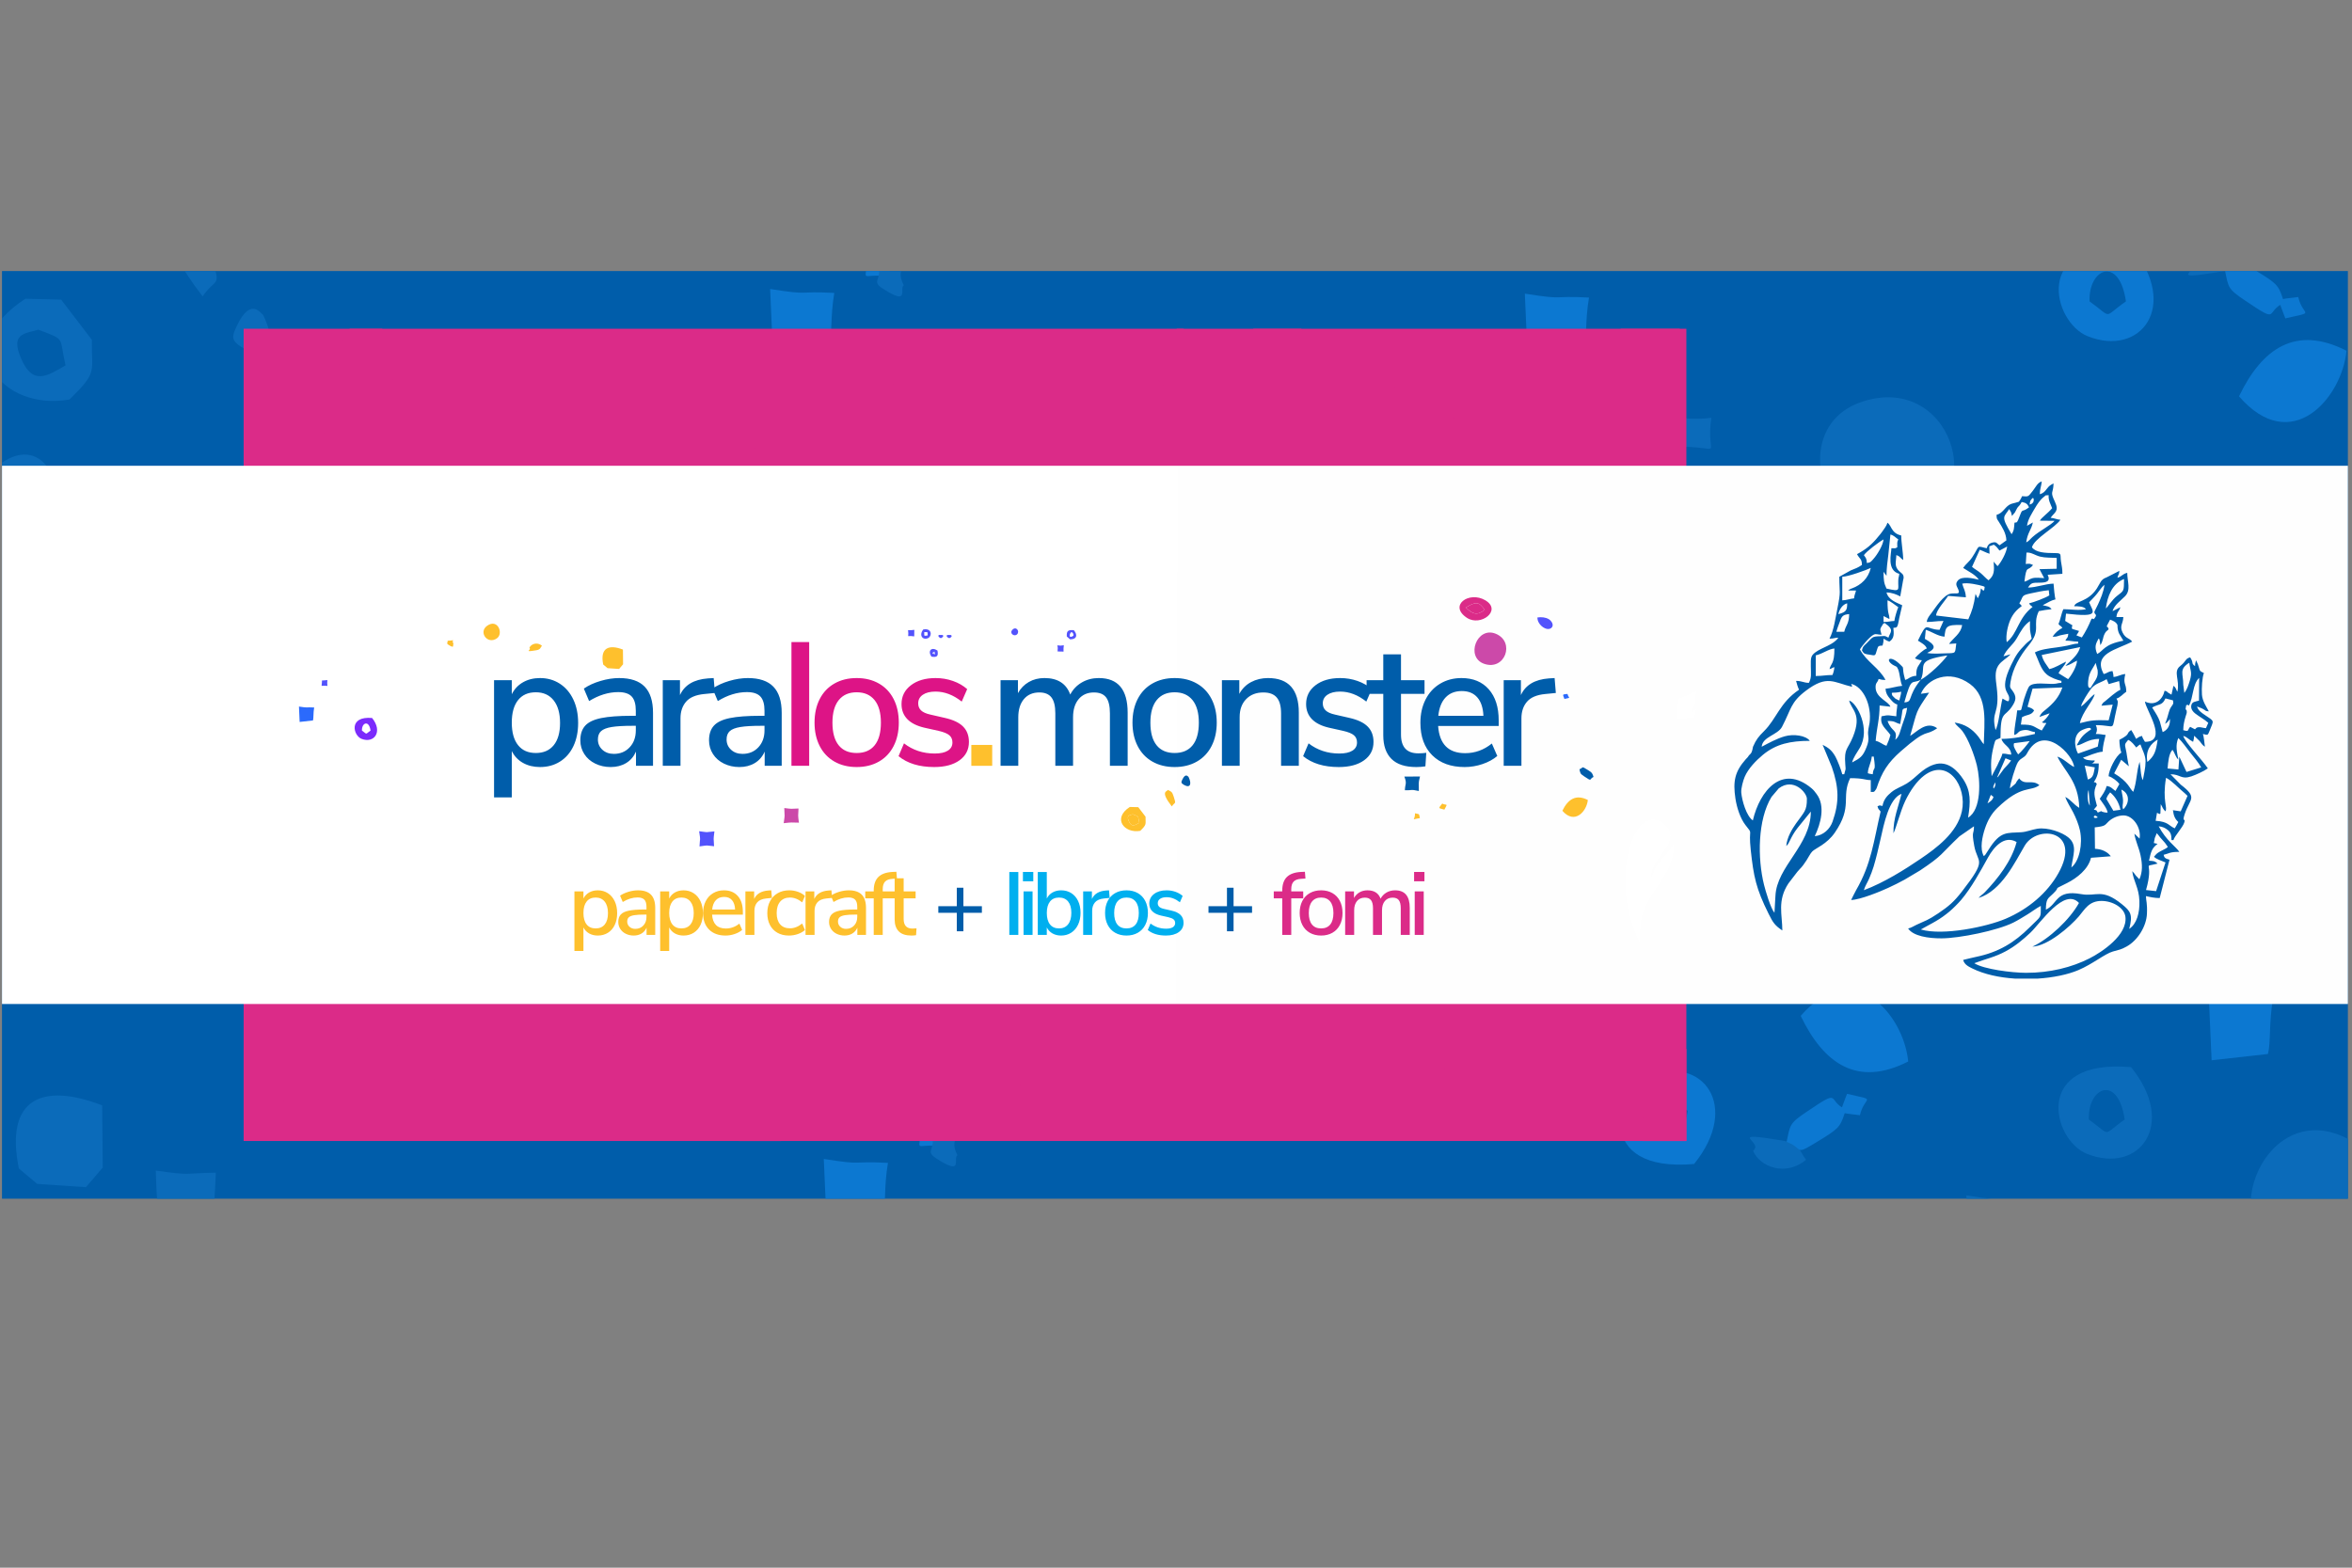<?xml version="1.0" encoding="UTF-8"?>
<!DOCTYPE svg PUBLIC "-//W3C//DTD SVG 1.1//EN" "http://www.w3.org/Graphics/SVG/1.1/DTD/svg11.dtd">
<!-- Creator: CorelDRAW 2017 -->
<svg xmlns="http://www.w3.org/2000/svg" xml:space="preserve" width="50.8mm" height="33.867mm" version="1.1" style="shape-rendering:geometricPrecision; text-rendering:geometricPrecision; image-rendering:optimizeQuality; fill-rule:evenodd; clip-rule:evenodd"
viewBox="0 0 5079.98 3386.66"
 xmlns:xlink="http://www.w3.org/1999/xlink">
 <rect x="0" y="0" width="5079.98" height="3386.66" fill="#808080" stroke="none"/>
 <defs>
  <style type="text/css">
   <![CDATA[
    .str0 {stroke:#E6298A;stroke-width:20;stroke-miterlimit:22.926}
    .fil0 {fill:none}
    .fil9 {fill:#FEFEFE}
    .fil6 {fill:#E6298A}
    .fil10 {fill:#E42986}
    .fil4 {fill:#DB2B88}
    .fil11 {fill:#292929}
    .fil1 {fill:#005DAA}
    .fil23 {fill:#005DAA}
    .fil2 {fill:#0B6BBA}
    .fil3 {fill:#0C78D1}
    .fil8 {fill:#242021}
    .fil22 {fill:#2B6AFC}
    .fil24 {fill:#5353FC}
    .fil21 {fill:#7B2BFC}
    .fil20 {fill:#CC49A9}
    .fil25 {fill:#D4DBFD}
    .fil5 {fill:#DB2B88}
    .fil7 {fill:#FEC02D}
    .fil26 {fill:white}
    .fil12 {fill:#373435;fill-rule:nonzero}
    .fil18 {fill:#00AFEF;fill-rule:nonzero}
    .fil14 {fill:#005DAA;fill-rule:nonzero}
    .fil19 {fill:#DB2B88;fill-rule:nonzero}
    .fil15 {fill:#DD1486;fill-rule:nonzero}
    .fil16 {fill:#FEC02D;fill-rule:nonzero}
    .fil17 {fill:#FEC02D;fill-rule:nonzero}
    .fil13 {fill:url(#id2)}
   ]]>
  </style>
   <clipPath id="id0">
    <path d="M4.31 585.52l5066.79 0 0 2004.03 -5066.79 0 0 -2004.03z"/>
   </clipPath>
    <clipPath id="id1">
     <path d="M526.25 710.19l3116.05 0 0 1754.68 -3116.05 0 0 -1754.68z"/>
    </clipPath>
  <linearGradient id="id2" gradientUnits="userSpaceOnUse" x1="5079.29" y1="1641.15" x2="4.31" y2="1627.02">
   <stop offset="0" style="stop-opacity:1; stop-color:#FEFEFE"/>
   <stop offset="1" style="stop-opacity:1; stop-color:white"/>
  </linearGradient>
 </defs>
 <g id="Capa_x0020_1">
  <rect class="fil0" x="-0" width="5079.99" height="3386.66"/>
  <polygon class="fil1" points="4.31,585.52 5071.1,585.52 5071.1,2589.55 4.31,2589.55 "/>
  <g style="clip-path:url(#id0)">
   <g id="_1746749952400">
    <path id="1" class="fil2" d="M4589.05 2418.51c-50.54,34.97 -26.36,36.84 -77.39,0 -2.97,-69.87 63.13,-98.68 77.39,0zm13.75 -113.18c-214.34,-18.89 -169.75,157.52 -95.41,187.23 113.08,45.18 195.65,-63.48 95.41,-187.23z"/>
    <path class="fil2" d="M4923.85 1747.13c-50.54,-34.97 -26.36,-36.83 -77.38,0 -2.98,69.87 63.13,98.68 77.38,0zm13.75 113.18c-214.33,18.9 -169.74,-157.51 -95.4,-187.22 113.07,-45.19 195.65,63.47 95.4,187.22z"/>
    <path class="fil2" d="M4253.12 2720.71l119.94 -13.36c6.39,-25.14 1.75,-64.54 10.59,-116.6 -83.57,-4.47 -46.55,5.84 -136.58,-8.35l6.05 138.31z"/>
    <path class="fil2" d="M235.46 1727.43l119.94 13.36c6.39,25.14 1.76,64.54 10.59,116.6 -83.57,4.48 -46.55,-5.83 -136.58,8.35l6.05 -138.31z"/>
    <path class="fil2" d="M4626.2 2693.12c-12.81,-89.5 30.91,-63.84 -62.8,-62.43 -0.71,89.35 -28.17,51.76 62.8,62.43z"/>
    <path class="fil2" d="M3696.27 902.6c-12.82,89.5 30.9,63.84 -62.81,62.43 -0.71,-89.35 -28.16,-51.76 62.81,-62.43z"/>
    <path class="fil2" d="M5056.52 2453.45c-173.14,-72.93 -280.73,213.14 -107.63,273.43 190.75,66.45 285.31,-198.62 107.63,-273.43z"/>
    <path class="fil2" d="M4126.59 1142.27c-173.14,72.93 -280.74,-213.14 -107.63,-273.42 190.74,-66.46 285.3,198.61 107.63,273.42z"/>
    <path class="fil2" d="M40.81 2524.43l39.6 33.12 105.21 7.05 36.31 -42.44 -1.29 -134.21c-128.45,-49.8 -210.95,-15.72 -179.83,136.48z"/>
    <path class="fil3" d="M4591.72 651.09c-51.28,35.48 -26.75,37.37 -78.53,0 -3.01,-70.9 64.06,-100.13 78.53,0zm13.95 -114.85c-217.49,-19.17 -172.24,159.83 -96.81,189.98 114.74,45.85 198.53,-64.41 96.81,-189.98z"/>
    <path class="fil3" d="M3645.05 2399.7c-51.28,-35.48 -26.75,-37.38 -78.52,0 -3.02,70.9 64.06,100.13 78.52,0zm13.95 114.85c-217.48,19.17 -172.24,-159.83 -96.81,-189.98 114.74,-45.85 198.53,64.41 96.81,189.98z"/>
    <path class="fil2" d="M331.06 2666.9c88.79,-9.66 52.8,-5.29 138.81,-4.75 -10.57,-78.38 -6.41,-53.18 -3.72,-128.92 -76.09,1.6 -49.34,6.44 -129.61,-4.33 2.08,93.95 7.69,44.33 -5.48,138z"/>
    <path class="fil2" d="M4732.99 564.81c25,19.03 -62.54,42.92 62.33,22.23 39.35,-6.53 37.31,-22.28 52.1,-41.68 -44.17,-37.1 -100.1,-15.26 -114.43,19.45z"/>
    <path class="fil2" d="M3786.33 2485.98c24.99,-19.03 -62.54,-42.93 62.32,-22.24 39.35,6.53 37.31,22.29 52.1,41.69 -44.16,37.1 -100.1,15.26 -114.42,-19.45z"/>
    <path class="fil2" d="M82.68 712.17c61.43,23.34 44.08,14.36 58.93,77.2 -39.71,22.84 -70.61,44.41 -96.11,-15.06 -23.17,-54.06 7.03,-53.18 37.18,-62.14zm-27.81 -66.84c-161.85,104.58 -51,243.66 95.27,217.6 61.96,-60.39 47.21,-57.91 48.25,-128.91l-66.34 -86.76 -77.18 -1.93z"/>
    <path class="fil3" d="M4835.94 856.2c113.4,130.74 222.53,3.2 232.16,-98.55 -109.92,-56 -182.55,-4.79 -232.16,98.55z"/>
    <path class="fil3" d="M3889.27 2194.58c113.41,-130.73 222.53,-3.19 232.17,98.55 -109.93,56.01 -182.55,4.8 -232.17,-98.55z"/>
    <path class="fil3" d="M4776.73 2290.47l121.7 -13.55c6.49,-25.51 1.78,-65.49 10.75,-118.31 -84.8,-4.55 -47.23,5.92 -138.59,-8.48l6.14 140.34z"/>
    <path class="fil3" d="M4719.39 1175.32l121.71 13.55c6.48,25.51 1.78,65.49 10.74,118.32 -84.8,4.54 -47.23,-5.92 -138.58,8.47l6.13 -140.34z"/>
    <path class="fil3" d="M1669.49 764.66l121.71 -13.56c6.48,-25.5 1.78,-65.48 10.74,-118.31 -84.79,-4.54 -47.23,5.92 -138.58,-8.47l6.13 140.34z"/>
    <path class="fil3" d="M1785.4 2644.01l121.71 -13.56c6.48,-25.51 1.78,-65.48 10.74,-118.31 -84.8,-4.54 -47.23,5.92 -138.58,-8.47l6.13 140.34z"/>
    <path class="fil3" d="M3299.56 774.68l121.71 -13.56c6.48,-25.51 1.78,-65.48 10.74,-118.31 -84.8,-4.54 -47.23,5.92 -138.58,-8.47l6.13 140.34z"/>
    <path class="fil3" d="M4805.59 583.99c7.6,37.05 5.97,39.88 42.46,64.55 79.22,53.56 42.06,24.47 85.67,5.51 -11.31,-33.31 -11.19,-38.29 -48.09,-61.1 -69.66,-43.06 -39.23,-24 -80.04,-8.96z"/>
    <path class="fil3" d="M3858.92 2466.79c7.6,-37.05 5.97,-39.87 42.46,-64.54 79.22,-53.56 42.06,-24.47 85.67,-5.52 -11.3,33.32 -11.19,38.29 -48.08,61.11 -69.66,43.05 -39.23,23.99 -80.05,8.95z"/>
    <path class="fil3" d="M4935.99 687.81c68.18,-15.84 37.53,-3.2 27.88,-46.17 -49.07,6.48 -45.03,-0.61 -27.88,46.17z"/>
    <path class="fil3" d="M3989.32 2362.97c68.18,15.84 37.53,3.2 27.88,46.18 -49.07,-6.49 -45.03,0.61 -27.88,-46.18z"/>
    <path class="fil2" d="M1.04 1001.81c-79.81,58.21 4.82,173.81 90.51,113.59 62,-43.59 7.53,-185.07 -90.51,-113.59z"/>
    <path class="fil2" d="M402.58 489.88c-10.39,16.64 -72.68,10.48 35.05,150.37 30.31,-43.84 41.05,-15.13 17.72,-88.72 -14.95,-47.22 -21.32,-44.33 -52.77,-61.65z"/>
    <path class="fil2" d="M568.02 679.67c-3.25,0.39 -25.8,-41.27 -56.8,24.94 -10.48,22.36 -13.81,31.4 15.3,47.95 60.19,34.24 71.55,-11.82 41.5,-72.89z"/>
    <path class="fil3" d="M5030.35 2122.95c-10.19,-71.11 24.55,-50.72 -49.9,-49.6 -0.57,70.99 -22.38,41.12 49.9,49.6z"/>
    <path class="fil3" d="M4100.41 1472.77c-10.18,71.11 24.55,50.73 -49.9,49.6 -0.56,-70.99 -22.37,-41.12 49.9,-49.6z"/>
    <path class="fil3" d="M1923.11 597.13c-10.18,-71.1 24.56,-50.72 -49.9,-49.6 -0.56,70.99 -22.37,41.13 49.9,49.6z"/>
    <path class="fil3" d="M2039.02 2476.48c-10.18,-71.1 24.55,-50.72 -49.9,-49.6 -0.56,70.99 -22.38,41.13 49.9,49.6z"/>
    <path class="fil3" d="M3389.43 731.08c-10.18,-71.1 24.55,-50.72 -49.9,-49.6 -0.56,70.99 -22.38,41.13 49.9,49.6z"/>
    <path class="fil2" d="M5059.26 2142.18c-24.55,-48.33 32.51,-34.22 -53.27,-30.36 0.77,19.43 -14.38,22.96 7.79,37.33 60.44,39.23 34.8,-1.29 45.48,-6.97z"/>
    <path class="fil2" d="M4129.32 1453.54c-24.55,48.33 32.51,34.22 -53.27,30.36 0.78,-19.43 -14.37,-22.96 7.8,-37.33 60.43,-39.23 34.8,1.29 45.47,6.97z"/>
    <path class="fil2" d="M1952.02 616.36c-24.55,-48.33 32.51,-34.21 -53.27,-30.35 0.78,19.43 -14.37,22.96 7.8,37.33 60.43,39.22 34.8,-1.29 45.47,-6.98z"/>
    <path class="fil2" d="M2067.93 2495.71c-24.55,-48.33 32.51,-34.22 -53.27,-30.36 0.77,19.43 -14.37,22.97 7.79,37.34 60.44,39.22 34.81,-1.29 45.48,-6.98z"/>
    <path class="fil2" d="M3221.45 1997.73c-24.55,-48.33 32.51,-34.22 -53.27,-30.36 0.78,19.43 -14.37,22.97 7.8,37.33 60.43,39.23 34.8,-1.28 45.47,-6.97z"/>
    <path class="fil2" d="M-42.13 2072.87c-30.15,8.97 -60.35,8.09 -37.18,62.15 25.5,59.47 56.4,37.9 96.12,15.06 -14.85,-62.84 2.49,-53.86 -58.94,-77.21z"/>
   </g>
  </g>
  <polygon class="fil0" points="4.31,585.52 5071.1,585.52 5071.1,2589.55 4.31,2589.55 "/>
  <g id="_1746749903152">
   <polygon class="fil4" points="526.25,710.19 3642.3,710.19 3642.3,2464.87 526.25,2464.87 "/>
   <g style="clip-path:url(#id1)">
    <g>
     <path id="1" class="fil5" d="M1586.67 2387.29c19.74,80.19 5.1,76.36 3.69,148.03 55.58,2.77 33.96,-13.22 97.31,7.82 1.09,-88.73 -5.57,-73.27 8.17,-156.54l-109.17 0.69z"/>
     <path class="fil5" d="M2204.59 2349.09c-38.67,41.46 -20.17,43.68 -59.22,0 -2.28,-82.86 48.31,-117.02 59.22,0zm10.52 -134.22c-164.02,-22.4 -129.9,186.79 -73.01,222.02 86.53,53.59 149.73,-75.27 73.01,-222.02z"/>
     <path class="fil5" d="M787.53 2366.03c-36.7,39.34 -19.14,41.45 -56.19,0 -2.16,-78.63 45.84,-111.05 56.19,0zm9.99 -127.37c-155.65,-21.26 -123.27,177.25 -69.28,210.68 82.11,50.85 142.08,-71.42 69.28,-210.68z"/>
     <path class="fil5" d="M522.89 2420.11l87.1 -15.03c4.64,-28.29 1.27,-72.62 7.68,-131.2 -60.68,-5.04 -33.8,6.56 -99.17,-9.4l4.39 155.63z"/>
     <path class="fil5" d="M2223.78 934.17c-9.31,-100.72 22.44,-71.85 -45.61,-70.26 -0.52,100.55 -20.46,58.25 45.61,70.26z"/>
     <path class="fil5" d="M692.85 2370.48l6.42 -2.3c-6.45,-15.55 -2.96,-17.78 -13.21,-20.14l6.79 22.44z"/>
     <path class="fil5" d="M3689.35 2278.79c-125.73,-82.07 -203.86,239.84 -78.16,307.68 138.52,74.78 207.18,-223.5 78.16,-307.68z"/>
     <path class="fil5" d="M3497.29 838.33l28.75 37.27 76.4 7.92 26.37 -47.74 -0.94 -151.03c-93.28,-56.04 -153.19,-17.7 -130.58,153.58z"/>
     <path class="fil5" d="M2770.51 1064.84c-37.24,39.93 -19.42,42.06 -57.02,0 -2.19,-79.78 46.52,-112.67 57.02,0zm10.13 -129.24c-157.93,-21.57 -125.07,179.86 -70.3,213.78 83.32,51.6 144.17,-72.47 70.3,-213.78z"/>
     <path class="fil5" d="M3545.61 1305.4c64.48,-10.87 38.34,-5.95 100.8,-5.34 -7.68,-88.21 -4.65,-59.84 -2.7,-145.08 -55.25,1.8 -35.83,7.25 -94.12,-4.87 1.51,105.72 5.59,49.89 -3.98,155.29z"/>
     <path class="fil5" d="M3008.43 848c18.16,21.42 -45.41,48.31 45.26,25.02 28.58,-7.34 27.1,-25.07 37.84,-46.9 -32.07,-41.75 -72.69,-17.17 -83.1,21.88z"/>
     <path class="fil5" d="M3080.36 2137.32c44.61,26.27 32.01,16.17 42.8,86.89 -28.84,25.7 -51.28,49.97 -69.8,-16.95 -16.82,-60.83 5.11,-59.84 27,-69.94zm-20.19 -75.21c-117.53,117.69 -37.04,274.2 69.18,244.86 44.99,-67.95 34.28,-65.16 35.03,-145.05l-48.16 -97.63 -56.05 -2.18z"/>
     <path class="fil5" d="M3212.44 1043.29c82.35,147.12 161.6,3.6 168.59,-110.89 -79.82,-63.02 -132.56,-5.4 -168.59,110.89z"/>
     <path class="fil5" d="M923.82 2221.94l88.38 -15.25c4.71,-28.7 1.3,-73.69 7.8,-133.13 -61.57,-5.12 -34.29,6.66 -100.63,-9.54l4.45 157.92z"/>
     <path class="fil5" d="M3061.15 869.6c5.52,41.69 4.34,44.87 30.84,72.63 57.52,60.27 30.54,27.53 62.2,6.2 -8.2,-37.49 -8.12,-43.08 -34.91,-68.76 -50.59,-48.45 -28.49,-27 -58.13,-10.07z"/>
     <path class="fil5" d="M3155.84 986.42c49.51,-17.82 27.26,-3.6 20.25,-51.96 -35.63,7.3 -32.7,-0.69 -20.25,51.96z"/>
     <path class="fil5" d="M2727.86 622.58c-57.96,65.5 3.5,195.58 65.72,127.82 45.03,-49.05 5.47,-208.26 -65.72,-127.82z"/>
     <path class="fil5" d="M1121.25 1394.8c-7.55,18.72 -52.79,11.8 25.45,169.22 22.01,-49.35 29.81,-17.03 12.87,-99.84 -10.86,-53.14 -15.49,-49.88 -38.32,-69.38z"/>
     <path class="fil5" d="M1257.52 1261.11c-2.36,0.43 -18.73,-46.45 -41.25,28.06 -7.61,25.16 -10.03,35.33 11.11,53.96 43.71,38.52 51.96,-13.31 30.14,-82.02z"/>
     <path class="fil5" d="M2485.14 787.83c-7.39,-80.01 17.83,-57.07 -36.23,-55.81 -0.41,79.88 -16.25,46.28 36.23,55.81z"/>
     <path class="fil5" d="M2506.14 809.47c-17.83,-54.38 23.6,-38.5 -38.69,-34.16 0.57,21.87 -10.43,25.84 5.66,42.01 43.89,44.14 25.28,-1.45 33.03,-7.85z"/>
     <path class="fil5" d="M1085.91 2237.01c-21.9,10.09 -43.83,9.1 -27,69.93 18.52,66.93 40.95,42.65 69.79,16.95 -10.78,-70.71 1.82,-60.61 -42.79,-86.88z"/>
     <path class="fil5" d="M771.37 921.91c-26.72,28.65 -13.94,30.18 -40.92,0 -1.57,-57.24 33.38,-80.85 40.92,0zm7.27 -92.73c-113.32,-15.48 -89.75,129.05 -50.44,153.39 59.78,37.02 103.44,-52 50.44,-153.39z"/>
     <path class="fil5" d="M578.68 961.29l63.42 -10.94c3.38,-20.6 0.93,-52.88 5.6,-95.53 -44.19,-3.67 -24.61,4.78 -72.21,-6.84l3.19 113.31z"/>
     <path class="fil5" d="M2435.4 614.74c13.21,15.59 -33.07,35.17 32.95,18.22 20.8,-5.35 19.73,-18.26 27.55,-34.15 -23.35,-30.4 -52.93,-12.5 -60.5,15.93z"/>
     <path class="fil5" d="M788.96 742.4c32.48,19.13 23.3,11.77 31.16,63.26 -21,18.71 -37.34,36.38 -50.82,-12.34 -12.25,-44.29 3.72,-43.57 19.66,-50.92zm-14.7 -54.76c-85.58,85.69 -26.97,199.64 50.36,178.28 32.76,-49.47 24.96,-47.44 25.51,-105.61l-35.07 -71.09 -40.8 -1.58z"/>
     <path class="fil5" d="M1919.92 856.27c59.96,107.12 117.66,2.62 122.75,-80.74 -58.12,-45.88 -96.51,-3.92 -122.75,80.74z"/>
     <path class="fil5" d="M2473.78 762.32c4.02,30.36 3.16,32.67 22.45,52.88 41.88,43.88 22.23,20.05 45.29,4.52 -5.97,-27.3 -5.91,-31.37 -25.42,-50.06 -36.83,-35.28 -20.74,-19.66 -42.32,-7.34z"/>
     <path class="fil5" d="M2542.72 715.52c36.05,-12.98 19.85,-2.62 14.74,-37.83 -25.94,5.31 -23.81,-0.5 -14.74,37.83z"/>
     <path class="fil5" d="M1370.14 906.27c-15.94,7.35 -31.9,6.63 -19.65,50.92 13.48,48.72 29.82,31.05 50.81,12.33 -7.85,-51.48 1.32,-44.13 -31.16,-63.25z"/>
     <path class="fil5" d="M1648.63 995.02c-15.68,16.81 -8.18,17.71 -24.01,0 -0.92,-33.6 19.59,-47.45 24.01,0zm4.27 -54.42c-66.51,-9.09 -52.67,75.74 -29.6,90.02 35.08,21.73 60.71,-30.52 29.6,-90.02z"/>
     <path class="fil5" d="M1535.55 1018.13l37.21 -6.42c1.99,-12.09 0.55,-31.03 3.29,-56.07 -25.93,-2.15 -14.44,2.81 -42.38,-4.01l1.88 66.5z"/>
     <path class="fil5" d="M283.02 2372.66c-3.98,-43.03 9.59,-30.7 -19.49,-30.02 -0.22,42.97 -8.74,24.89 19.49,30.02z"/>
     <path class="fil5" d="M2728.07 2297.75c30.3,17.84 21.75,10.98 29.07,59.01 -19.59,17.46 -34.83,33.94 -47.4,-11.51 -11.43,-41.31 3.46,-40.64 18.33,-47.5zm-13.71 -51.08c-79.82,79.93 -25.15,186.23 46.98,166.3 30.56,-46.15 23.29,-44.25 23.8,-98.51l-32.71 -66.31 -38.07 -1.48z"/>
     <path class="fil5" d="M1113.62 884.84c25.43,45.43 49.9,1.11 52.06,-34.25 -24.65,-19.46 -40.93,-1.66 -52.06,34.25z"/>
     <path class="fil5" d="M1692.44 602.5c-5.78,-38.95 -0.2,-25.5 -23.24,-35.74 0.42,56.68 -23.61,46.63 23.24,35.74z"/>
     <path class="fil5" d="M798.4 2314.15c-2.01,53.73 45.71,109.07 67.94,77.35 14.16,-20.22 -0.89,-53.52 -13.54,-64.77 -15.43,-13.74 -35.28,-16.72 -54.4,-12.58z"/>
     <path class="fil5" d="M544.62 1266.23c-2.33,5.78 -16.3,3.64 7.86,52.25 6.8,-15.24 9.21,-5.26 3.97,-30.83 -3.35,-16.41 -4.78,-15.4 -11.83,-21.42z"/>
     <path class="fil5" d="M586.7 1224.94c-0.73,0.14 -5.78,-14.34 -12.74,8.67 -2.35,7.77 -3.09,10.91 3.44,16.66 13.49,11.89 16.04,-4.11 9.3,-25.33z"/>
     <path class="fil5" d="M1809.58 539.73c19.19,-53.72 9.51,-28.01 -10.2,-45.06 -23.57,43.2 -14.35,31.51 10.2,45.06z"/>
     <path class="fil5" d="M888.5 2349.81c25.43,45.43 49.9,1.11 52.06,-34.25 -24.65,-19.46 -40.93,-1.66 -52.06,34.25z"/>
     <path class="fil5" d="M1329.64 2381.12l91.78 -15.84c4.89,-29.81 1.35,-76.53 8.11,-138.27 -63.96,-5.31 -35.62,6.92 -104.52,-9.9l4.63 164.01z"/>
     <path class="fil5" d="M2441.03 2366.52c-9.8,-106.14 23.65,-75.71 -48.06,-74.04 -0.54,105.96 -21.55,61.39 48.06,74.04z"/>
     <path class="fil5" d="M3502.28 1944.91l-43.29 39.66c-15.49,13.12 -30.77,25.01 -44.36,38.29l13.77 26.82c8.08,0.61 9.03,-0.49 15.4,-3.91 8.48,-4.54 0.19,-0.06 7.78,-5.02 24.03,-15.7 5.43,-12.32 39.17,-26.27l39.43 -86.04c-11.54,5.14 -17.32,13.74 -27.9,16.47z"/>
     <path class="fil5" d="M3566.01 2061.66c1.23,11.36 1.76,27.73 3.13,43.08 1.16,13.05 3.77,32.4 4.42,43.44l9.14 -0.17c32.4,-2.25 22.14,-14.66 17.91,-58.8 -3.02,-31.45 -5.07,-62.52 -9.47,-92.79 -7.74,16.07 -21.49,47.25 -25.13,65.24z"/>
     <path class="fil5" d="M1846.01 1023.08l38.98 90.7c-5.13,-68.33 -23.72,-129.16 -26.59,-149.28l-12.39 58.58z"/>
     <path class="fil5" d="M3269.27 2179.97l5.06 24.89c23.25,-12.3 73.46,-68.48 91.09,-72.25 2.24,-6.33 -2.76,-4.53 2.56,-6.93l-98.71 54.29z"/>
     <path class="fil5" d="M766.95 2249.64c1.7,12.87 1.34,13.86 9.52,22.43 17.76,18.61 9.43,8.5 19.21,1.91 -2.53,-11.57 -2.51,-13.3 -10.78,-21.23 -15.62,-14.96 -8.8,-8.34 -17.95,-3.11z"/>
     <path class="fil5" d="M796.19 2229.79c15.29,-5.5 8.41,-1.11 6.25,-16.05 -11,2.26 -10.1,-0.21 -6.25,16.05z"/>
     <path class="fil5" d="M808.42 2305.64c21.29,42.52 80.73,35.55 84,-11.01 2.08,-29.66 -23.38,-39.4 -37.69,-34.98 -17.45,5.39 -33.67,23.37 -46.31,45.99z"/>
    </g>
   </g>
   <polygon class="fil0" points="526.25,710.19 3642.3,710.19 3642.3,2464.87 526.25,2464.87 "/>
   <path class="fil6" d="M2237.29 1360.96c555.79,0 1006.34,151.34 1006.34,338.02 0,186.68 -450.55,338.02 -1006.34,338.02 -555.79,0 -1006.35,-151.34 -1006.35,-338.02 0,-186.68 450.56,-338.02 1006.35,-338.02z"/>
   <path class="fil6" d="M2237.29 1306.23c645.79,0 1169.31,175.84 1169.31,392.75 0,216.91 -523.52,392.76 -1169.31,392.76 -645.79,0 -1169.32,-175.85 -1169.32,-392.76 0,-216.91 523.53,-392.75 1169.32,-392.75z"/>
   <path class="fil6" d="M2237.29 1446.46c415.2,0 751.8,113.06 751.8,252.52 0,139.47 -336.6,252.52 -751.8,252.52 -415.21,0 -751.81,-113.05 -751.81,-252.52 0,-139.46 336.6,-252.52 751.81,-252.52z"/>
   <path class="fil6" d="M2237.29 1360.96c555.79,0 1006.34,151.34 1006.34,338.02 0,186.68 -450.55,338.02 -1006.34,338.02 -555.79,0 -1006.35,-151.34 -1006.35,-338.02 0,-186.68 450.56,-338.02 1006.35,-338.02z"/>
   <path class="fil6" d="M2237.29 1360.96c555.79,0 1006.34,151.34 1006.34,338.02 0,186.69 -450.55,338.02 -1006.34,338.02 -555.79,0 -1006.35,-151.33 -1006.35,-338.02 0,-186.68 450.56,-338.02 1006.35,-338.02z"/>
   <path class="fil7" d="M2310.39 1840.41l-5.4 -6.19c-20.66,3.91 -18.06,4.72 5.4,6.19z"/>
   <path class="fil7" d="M2314.31 1838.95c-16.33,3.8 -8.52,4 -25.01,0 -0.96,-7.58 20.4,-10.71 25.01,0zm4.44 -12.28c-69.26,-2.05 -54.85,17.09 -30.83,20.32 36.54,4.9 63.22,-6.89 30.83,-20.32z"/>
   <path class="fil7" d="M2280.58 1844.82l38.76 -1.45c2.06,-2.73 0.57,-7 3.42,-12.65 -27,-0.49 -15.04,0.63 -44.13,-0.91l1.95 15.01z"/>
   <path class="fil7" d="M2309.45 1833.51c4.22,8.81 5.63,6.29 -18.92,7.47l-0.42 -7.94 19.34 0.47zm-27.47 -6.57c-31.87,13.58 -3.32,25.63 34.1,19.73 26.54,-4.18 27.12,-23.63 -34.1,-19.73z"/>
   <path class="fil7" d="M2310.23 1840.29c-23.46,-1.47 -26.06,-2.27 -5.4,-6.18l5.4 6.18zm-25.98 5.49c39.15,2.37 48.95,-1.27 41.48,-14.02 -40.69,-9.04 -68.9,0.29 -41.48,14.02z"/>
   <path class="fil7" d="M2280.17 1844.22c23.87,0.09 15.89,-0.72 41.49,0.63l0.59 -15.07c-28.72,1.41 -15.4,0.44 -43.1,0.74 2.82,8.04 1.98,5.95 1.02,13.7z"/>
   <path class="fil7" d="M2283.22 1836.14c12.14,6.23 22.89,6.48 34.96,0 -11.2,-2.4 12.4,-2.17 -14.6,-2.37 -31.79,-0.24 -12.03,0.65 -20.36,2.37z"/>
   <path class="fil7" d="M2309.2 1840.16c-3.24,-7.61 7.82,-5.43 -15.89,-5.31 -0.18,7.6 -7.12,4.4 15.89,5.31z"/>
   <path class="fil7" d="M2290.23 1841.29c24.55,-1.18 23.14,1.33 18.92,-7.48l-19.34 -0.46 0.42 7.94z"/>
   <path class="fil7" d="M2344.04 1798.14c-148.38,-20.99 -240.59,61.35 -92.24,78.71 163.47,19.13 244.51,-57.17 92.24,-78.71z"/>
   <path class="fil7" d="M2243.9 1857.25c77.63,-3.48 37.87,-2.74 113.75,-0.49 -3.55,-24.74 -5.8,-14.2 2.75,-38.9 -85.85,2.28 -31.99,3.2 -119.41,-0.47 12.5,28.4 6.58,13.1 2.91,39.86z"/>
   <path class="fil7" d="M2225.91 1854.25l33.94 9.54 90.16 2.03 31.11 -12.22 -1.1 -38.63c-110.08,-14.34 -180.79,-4.53 -154.11,39.28z"/>
   <path class="fil7" d="M2241.21 1857.18c76.1,-2.78 45.26,-1.52 118.97,-1.37 -9.06,-22.56 -5.5,-15.3 -3.19,-37.11 -65.21,0.46 -42.28,1.86 -111.08,-1.24 1.78,27.04 6.6,12.76 -4.7,39.72z"/>
   <path class="fil7" d="M2254.59 1838.55c21.42,5.47 -53.6,12.35 53.41,6.4 33.72,-1.88 31.98,-6.42 44.65,-12 -37.85,-10.68 -85.79,-4.4 -98.06,5.6z"/>
   <path class="fil7" d="M2268.94 1842.36c10.13,-18.58 38.69,-28.52 62.72,-8.97 8.73,7.1 4.88,10.01 -13.54,12.84 -56.06,8.61 -45.01,-3.07 -49.18,-3.87zm4.95 23.69c128.82,0.29 143.1,-28.39 70.39,-56.67 -105.59,-3.57 -136.76,4.09 -130.04,38.98l59.65 17.69z"/>
   <path class="fil7" d="M2264.32 1821.39c-68.4,16.75 4.13,50.03 77.57,32.7 53.13,-12.55 6.45,-53.28 -77.57,-32.7z"/>
   <path class="fil7" d="M2257.85 1824.44c-62.3,22.1 34.16,45.19 85.67,28.49 56.87,-18.42 -16.77,-52.92 -85.67,-28.49z"/>
   <path class="fil7" d="M2240.68 1818.27c15.14,19.27 3.95,19.81 5.04,37.86l109.98 0.84c0.62,-23.47 -4.68,-14.68 5.01,-39.31 -86.21,3.48 -35.48,2.52 -120.03,0.61z"/>
   <path class="fil7" d="M2252.66 1834.28c34.19,19.08 73.3,14.56 96.07,0 -12.46,-3.18 2.5,-6.72 -43.65,-6.59 -78.19,0.21 -33.38,2.36 -52.42,6.59z"/>
   <path class="fil7" d="M2325.38 1838.95c-21.04,-13.91 27.86,-9.85 -45.65,-8.73 0.66,5.59 -12.32,6.61 6.68,10.74 51.79,11.29 29.82,-0.37 38.97,-2.01z"/>
   <path class="fil7" d="M2329.83 1834.65c-24.03,-19.55 -52.6,-9.61 -62.73,8.98 4.17,0.79 -6.88,12.47 49.19,3.86 18.41,-2.83 22.26,-5.74 13.54,-12.84z"/>
   <path class="fil8" d="M2084.58 1774.19c-19.25,65.51 -145.15,77.49 -244.29,96.02 79.5,27.02 449.52,14.24 516.86,-76.76 135.68,0.72 415.98,7.26 536.85,-5.35 187.48,-19.55 130.12,-160.48 41.13,-209.77 -48.59,-26.92 -42,-37.56 -144.85,-46.13 -237.25,-19.77 -798.97,-19.51 -1052.4,-13.09 -213.86,5.42 -276.12,14.89 -281.41,92.44 -2.52,36.95 14.91,131.08 122.47,146.22 116.63,16.42 366.24,16.67 505.64,16.42zm23.01 -6.01c-4.98,23.89 -20.4,41.54 -55.34,58.92 -42.68,21.23 -77.58,24.38 -123.17,39.06 255.01,0.54 319.37,-37.15 397.1,-93.31 383.9,-17.49 715.58,34.88 629.17,-135.5 -11.25,-22.19 -32.17,-47.06 -58.76,-67.09 -37.8,-28.48 -63.69,-28.91 -165.48,-35 -151.99,-9.09 -339.27,-11.62 -498.59,-12.78 -171.34,-1.26 -350.91,-0.91 -520.32,4.19 -87.13,2.62 -160.39,4.26 -194.64,22.99 -64.28,35.16 -41.51,112.39 -12.4,152.22 20.76,28.41 31.18,44.77 113.42,53.2 154.41,15.81 323.96,9.01 489.01,13.1z"/>
   <path class="fil9" d="M2122.17 1773.15c-4.98,23.89 -20.4,41.54 -55.33,58.92 -42.68,21.23 -77.59,24.38 -123.17,39.06 255,0.54 319.36,-37.15 397.09,-93.31 383.9,-17.49 715.58,34.88 629.17,-135.5 -11.25,-22.19 -32.17,-47.06 -58.76,-67.09 -37.8,-28.48 -63.69,-28.91 -165.48,-35 -151.99,-9.09 -339.27,-11.62 -498.58,-12.78 -171.35,-1.26 -350.92,-0.91 -520.33,4.19 -87.13,2.63 -160.39,4.26 -194.64,22.99 -64.28,35.16 -41.51,112.39 -12.4,152.22 20.76,28.41 31.18,44.78 113.42,53.2 154.41,15.81 323.96,9.01 489.01,13.1z"/>
   <path class="fil9" d="M2084.58 1774.19c-19.25,65.51 -145.15,77.49 -244.28,96.02 79.49,27.02 449.51,14.24 516.85,-76.76 135.68,0.72 415.98,7.26 536.85,-5.35 187.48,-19.55 130.12,-160.48 41.13,-209.77 -48.59,-26.92 -42,-37.56 -144.85,-46.13 -237.25,-19.77 -798.97,-19.51 -1052.4,-13.09 -213.86,5.42 -276.12,14.89 -281.41,92.44 -2.52,36.95 14.91,131.08 122.47,146.22 116.63,16.42 366.24,16.67 505.64,16.42z"/>
   <path class="fil8" d="M2084.58 1774.19c-19.25,65.51 -145.15,77.49 -244.29,96.02 79.5,27.02 449.52,14.24 516.86,-76.76 135.68,0.72 415.98,7.26 536.85,-5.35 187.48,-19.55 130.12,-160.48 41.13,-209.77 -48.59,-26.92 -42,-37.56 -144.85,-46.13 -237.25,-19.77 -798.97,-19.51 -1052.4,-13.09 -213.86,5.42 -276.12,14.89 -281.41,92.44 -2.52,36.95 14.91,131.08 122.47,146.22 116.63,16.42 366.24,16.67 505.64,16.42zm23.01 -6.01c-4.98,23.89 -20.4,41.54 -55.34,58.92 -42.68,21.23 -77.58,24.38 -123.17,39.06 255.01,0.54 319.37,-37.15 397.1,-93.31 383.9,-17.49 715.58,34.88 629.17,-135.5 -11.25,-22.19 -32.17,-47.06 -58.76,-67.09 -37.8,-28.48 -63.69,-28.91 -165.48,-35 -151.99,-9.09 -339.27,-11.62 -498.59,-12.78 -171.34,-1.26 -350.91,-0.91 -520.32,4.19 -87.13,2.62 -160.39,4.26 -194.64,22.99 -64.28,35.16 -41.51,112.39 -12.4,152.22 20.76,28.41 31.18,44.77 113.42,53.2 154.41,15.81 323.96,9.01 489.01,13.1z"/>
   <path class="fil10 str0" d="M2237.28 1665.59c371.5,0 672.66,14.95 672.66,33.39 0,18.44 -301.16,33.39 -672.66,33.39 -371.49,0 -672.65,-14.95 -672.65,-33.39 0,-18.44 301.16,-33.39 672.65,-33.39z"/>
   <path class="fil7" d="M2213.83 1842.45c7.24,3.5 12.76,5.77 19.13,8.29 6.56,-3.46 51.08,-10.55 55.5,-10.95 11.45,5.74 18.25,10.29 31.72,13.32 -0.57,-8.5 -13.68,-12.24 -23.79,-17.31 21.29,-4.79 52.83,-22.54 55.5,-33.29 30.06,7.39 39.59,39.07 -12.44,59.73 -0.75,0.3 -2.94,1.13 -3.73,1.42l-3.95 1.33c-0.58,0.19 -1.44,0.46 -2.03,0.65 -10.43,3.34 -10.3,4.35 -25.42,4.78 -4.37,-6.3 -13.77,-11.51 -27.75,-14.65 0.67,10.16 15.1,7.21 15.85,18.64 -10.18,2.29 -9.14,2.25 -21.74,3.99l5.89 3.05c63.2,-7.84 106.44,-26.91 111,-48.54l0 -7.58c-1.52,-7.26 -7.43,-14.68 -18.41,-21.97 -3.89,-2.58 -5.52,-3.94 -9.78,-6.03 -5.28,-2.59 -4.85,-3.2 -15.42,-4.14 -5.65,3.95 -6.34,14.2 -12.3,19.83 -12.71,12.01 -35.13,18.93 -64.64,26.23 -28.47,7.04 -31.7,5.77 -53.19,3.2z"/>
   <path class="fil7" d="M2221.8 1868.54c14.24,-1.46 18.2,-1.36 28.61,-4.24l-16.72 0c0,-16.07 8.82,-24.45 32.64,-32.98 19.68,-7.04 46.92,-15.16 78.36,-17.62 -5.31,6.69 -26.8,11.8 -35.28,20.11 -4.3,4.22 -3.44,9.77 -11.91,11.98l-36.05 6.53c22,0 23.5,-1.33 43.6,-1.33 4.25,6.12 7.96,4.1 11.89,9.65l11.9 0.42c-3.88,-6.24 -17.19,-10.67 -14.48,-18.88 4.22,-12.78 32.07,-20.77 57.73,-30.16 34.52,-12.64 -58.16,-4.2 -115.61,17.33 -25.84,9.67 -34.68,21 -34.68,39.19z"/>
   <path class="fil7" d="M2259.55 1842.39c13.52,4.12 46.68,8 63.4,11.16 24.18,-18.76 19.67,-17.05 15.86,-32.46 -22.67,0 -38.2,3.03 -49.78,7.25 -12.36,4.51 -21.28,8.81 -29.48,14.05z"/>
   <path class="fil7" d="M2287.52 1849.81c35.51,0.45 44.03,-20.87 0.96,-25 -6.85,10.8 -5.25,13.85 -0.96,25z"/>
   <path class="fil7" d="M2239.32 1843.42c0,-11.97 43.61,-9.28 43.61,-2.66 0,8.45 1.37,7.99 -23.79,7.99 -8.23,0 -19.82,-3.89 -19.82,-5.33zm49.34 6.17c-4.29,-11.15 -5.89,-14.2 0.97,-25 43.06,4.13 34.54,25.45 -0.97,25zm7.43 -41.11c-127.31,6.39 -92.61,61.26 14.64,57.86 114.15,-3.61 92.37,-63.23 -14.64,-57.86z"/>
   <path class="fil7" d="M2383.01 1821.66c-23.24,-4.72 -132.31,-11.33 -164.63,-10.34 2.12,20.65 15.66,47.98 66.91,51.69 57.28,4.13 96.26,-23.89 97.72,-41.35z"/>
   <path class="fil7" d="M2254.1 1865.09c13.4,-2.3 28.96,-6.54 41.73,-9.39 23.92,-5.35 18.65,-4.86 28.27,-14.48 15.72,-15.72 49.23,-18.39 53.98,-31.67 -23.06,2.7 -31.43,10.7 -63.22,12.52 -37.16,2.13 -42.86,-7.81 -61.03,-11.97 -38.85,9.09 -42.59,41.81 0.27,54.99z"/>
   <path class="fil7" d="M2366.63 1855.74c2.05,-15.73 3.4,-39.9 -55.94,-36.53 -34.63,1.97 -70.28,17.08 -76.62,29.83 48.24,3.2 77.18,6.86 132.56,6.7z"/>
   <path class="fil7" d="M2357.23 1841.28c-15.07,-9.75 -66.15,-16.12 -107.87,-19.48 -6.81,9.44 -12.47,25.88 20.91,29.28 47.62,4.84 70.99,-0.98 86.96,-9.8z"/>
   <path class="fil7" d="M2347.27 1826.74c-8.85,-3.41 6.27,-1.65 -20.09,-1.66 -40.8,-0.6 -100.21,10.94 -59.28,22.49 32.82,9.26 75.32,-10.14 79.37,-20.83z"/>
   <path class="fil7" d="M2348.11 1844.67c-3.01,-9.53 -4.89,-12.96 -20.26,-19.27 -46.43,-0.4 -68.41,9.33 -74.56,23.85l94.82 -4.58z"/>
   <path class="fil7" d="M2266.15 1819.56c5.97,12.17 13.43,17.51 14.69,32.71 12.54,2.72 34.22,5.5 49.35,6.19l5.05 -13.29c-56.03,-6.52 -24.2,-16.11 -50.07,-29l-19.02 3.39z"/>
   <path class="fil7" d="M2265.3 1836.2c9.1,4.17 44.75,14.97 68.67,14.11 4.63,-15.06 2.33,-15.12 -13.5,-26.03 -31.36,0.41 -47.64,3.55 -55.17,11.92z"/>
   <path class="fil7" d="M2321.73 1851.9c0.78,-13.67 -7.27,-25.72 -38.98,-29.17 -3.1,14.7 -14.41,28.52 38.98,29.17z"/>
   <path class="fil7" d="M2281.56 1842.72c22.57,-1.23 29.77,-1.76 38.27,-7.8 -6.94,-2.85 0.7,-0.56 -10.03,-3 -17.1,1.71 -21.83,4.81 -28.24,10.8z"/>
   <path class="fil11" d="M1934.84 1783.64l15.86 -27.96 0 34.62c-6.76,-1.52 -15.86,-2.9 -15.86,-6.66zm431.39 -98.12c6.16,-14.52 28.13,-24.25 74.57,-23.86 15.37,6.31 17.25,9.75 20.25,19.28l-94.82 4.58zm-26.2 -0.04c-55.39,0.16 -84.33,-3.5 -132.57,-6.7 6.34,-12.75 41.99,-27.86 76.62,-29.83 59.34,-3.37 57.99,20.8 55.95,36.53zm153.28 -9.38c6.41,-5.99 11.14,-9.09 28.24,-10.81 10.73,2.45 3.08,0.15 10.03,3 -8.5,6.05 -15.7,6.58 -38.27,7.81zm-379.61 -17.62c7.52,-8.37 23.8,-11.51 55.17,-11.93 15.83,10.91 18.13,10.98 13.49,26.03 -23.91,0.86 -59.57,-9.93 -68.66,-14.1zm471.16 -15.42c-53.39,-0.65 -42.08,-14.48 -38.98,-29.17 31.71,3.44 39.76,15.5 38.98,29.17zm-18.29 7.52l-5.05 13.29c-15.12,-0.69 -36.8,-3.47 -49.35,-6.2 -1.25,-15.2 -8.71,-20.53 -14.68,-32.71l19.02 -3.38c25.87,12.89 -5.96,22.47 50.06,29zm-38.78 -42.7c-15.97,8.82 -39.35,14.64 -86.97,9.8 -33.37,-3.4 -27.72,-19.84 -20.9,-29.28 41.71,3.36 92.8,9.73 107.87,19.48zm-434.11 43.45c-42.85,-13.18 -39.12,-45.9 -0.27,-54.99 18.17,4.16 23.87,14.1 61.03,11.97 31.79,-1.82 40.16,-9.82 63.22,-12.52 -4.75,13.28 -38.26,15.95 -53.98,31.67 -9.62,9.62 -4.35,9.13 -28.27,14.48 -12.76,2.85 -28.33,7.09 -41.73,9.39zm304.26 -64.76c-1.46,17.46 -40.44,45.48 -97.72,41.34 -51.25,-3.7 -64.79,-31.03 -66.91,-51.68 32.32,-0.99 141.39,5.62 164.63,10.34zm-209.41 -9.17c10.73,-2.18 9.72,-1.7 24.56,-1.57l-4.48 3.23c-4.04,10.69 -46.54,30.09 -79.37,20.83 -40.93,-11.55 18.48,-23.09 59.29,-22.49zm-145.38 -108.33c107.01,-5.37 128.78,54.25 14.64,57.86 -107.25,3.4 -141.95,-51.47 -14.64,-57.86zm593.36 73.94l-5.88 -3.04c-3.6,-6 -23.1,-21.47 -35.99,-27.01 -0.31,-0.14 -1.11,-0.46 -1.73,-0.66 -6.38,-2.51 -11.9,-4.79 -19.14,-8.28 -2.39,-6 -63.17,-20.9 -76.01,-23.47 -16.72,-3.15 -49.88,-7.04 -63.4,-11.15 -27.95,-2.19 -65.11,-7.39 -103.09,-4.57l-11.9 -0.43 -66.53 3.66c-10.41,2.89 -14.37,2.78 -28.61,4.24 -92.77,11.72 -78.62,-11.66 -163.46,-15.93 -70.18,-3.53 -126.99,16.53 -133.47,34.46 -9.24,25.56 41.97,41.43 47.07,63.82 3.16,13.86 -2.87,25.86 -3.77,38.6l-26.13 109.74c-11.2,16.68 -38.68,69.79 -65.95,77.71 -12.41,3.6 -27.77,3 -42.79,5.6 -36.49,6.34 -56.12,32.98 -1.22,36.37 20.4,1.25 26.87,1.7 46.51,4.35 61.56,8.3 40.38,-1.28 73.64,-8.76l9.55 44.73c6.35,15.14 19.66,39.81 22.01,53.86 1.15,6.89 18.59,23.24 37.56,24.83 23.75,1.98 29.15,-5.58 36.61,-10.68 23.13,-15.81 36.49,-38.93 48.92,-56.8 9.16,-13.17 15.16,-28.63 22.72,-41.64 8.02,-13.79 15.88,-28.46 20.52,-42.37 4.37,-13.16 9.41,-30.79 18.33,-43.11 18.84,-26.01 120.32,-14.59 156.35,-14.02 56.93,0.92 148.59,1.71 182.53,-13.3 21.13,-9.34 42.55,-17.82 64.48,-27.61 79.22,-35.36 116.51,-65.14 92.92,-110.54 -7.28,-13.99 -20.31,-25.72 -30.65,-38.6z"/>
   <path class="fil7" d="M2308.5 1839l4.47 -3.23c-14.83,-0.13 -13.83,-0.61 -24.55,1.57 26.35,0.01 11.23,-1.75 20.08,1.66z"/>
   <path class="fil12" d="M1889.87 1732.27c-6.11,-1.35 -9.57,-4.81 -10.38,-10.44 0.13,-4.01 0.27,-8.02 0.41,-12.03 -0.14,-4.44 -2.04,-8.08 -5.77,-10.95 -2.37,-1.69 -6.51,-2.53 -12.48,-2.53 -4.14,0 -9.02,0.38 -14.72,1.14 -6.51,1.77 -10.51,3.69 -12.14,5.74 -0.54,0.59 -1.15,2.96 -1.96,7.11 -0.55,2.89 -4.35,4.99 -11.33,6.28 -4.48,0.8 -12.01,1.39 -22.46,1.8 -12.75,-0.41 -20.21,-1.36 -22.45,-2.87 -1.35,-0.84 -1.96,-1.77 -1.96,-2.8 0,-1.21 2.37,-4.19 7.12,-8.95 0.81,-0.85 1.22,-1.67 1.22,-2.46 0,-1.35 -1.16,-2.6 -3.39,-3.81 -18.32,0 -31.27,4.76 -38.93,14.29l-8.56 10.48c-2.64,3.28 -7.25,5.26 -13.76,5.94 -5.9,0 -13.7,0.07 -23.2,0.19 -9.7,0.18 -15.74,-0.44 -18.11,-1.87 0,-5.29 1.49,-11.8 4.54,-19.5 2.58,-6.45 5.09,-12.92 7.6,-19.37 -0.27,-8.57 2.85,-14.65 9.29,-18.32 5.36,-0.25 10.18,-0.75 14.52,-1.46 1.22,-0.18 2.71,-0.27 4.61,-0.27 4.21,0 9.97,0.57 17.29,1.69 1.43,0.43 2.25,1.32 2.38,2.64 0.14,1.32 1.15,2.3 3.19,2.94 14.79,-1.96 28.02,-3.31 39.54,-4.06 1.3,-0.04 2.65,-0.06 3.94,-0.06 10.24,0 21.09,2.45 32.63,7.38l4.95 0.34c16.55,-5.06 31.34,-7.59 44.29,-7.59 6.51,0 12.55,0.62 18.11,1.87 17.36,3.92 30.25,10.27 38.73,19.09 7.05,7.27 10.31,15.06 9.77,23.38 -0.68,8.61 -5.77,13.96 -15.33,16.1 -11.53,0.44 -20.62,0.76 -27.2,0.94zm127.18 0.27c-30.6,-1.82 -47.28,-5.15 -50.06,-9.96 -0.55,-0.93 -0.81,-1.88 -0.81,-2.87 0,-3.91 4.47,-7.99 13.5,-12.27 9.7,-4.63 23.12,-9.37 40.42,-14.22 17.3,-4.85 33.71,-8.48 49.18,-10.89 0,-2.8 -4.75,-4.24 -14.32,-4.33 -17.09,-0.18 -38.53,1.48 -64.36,4.94 -10.04,1.35 -15.4,2.01 -16.08,2.01 -7.8,-2.67 -11.74,-5.36 -11.74,-8.09 0,-0.84 0.41,-1.69 1.22,-2.53 3.19,-3.57 9.91,-6.22 20.22,-7.95 27.06,-2.09 49.04,-3.14 66,-3.14 6.78,0 12.75,0.16 17.9,0.47 18.11,1.14 32.83,4.2 44.09,9.14 8.21,3.69 15.74,9.09 22.45,16.2 6.79,7.08 17.5,15.08 32.22,23.92 11.13,2.46 16.69,4.79 16.69,6.95 0,1.21 -1.83,2.39 -5.56,3.55 -10.11,3.1 -22.25,4.7 -36.56,4.74 -6.24,-1.3 -14.73,-3.62 -25.44,-7.01 -11.39,0 -26.92,1.89 -46.53,5.67 -19.61,3.78 -37.1,5.67 -52.43,5.67zm13.9 -15.01c10.04,0 23.54,-1.57 40.36,-4.74 12,-2.23 18.04,-4.81 18.04,-7.75 0,-1.16 -0.88,-2.37 -2.78,-3.67 -43.82,1.17 -65.79,6.18 -65.79,15.09 2.31,0.27 5.63,0.61 10.17,1.07zm311.82 15.83c-5.43,-1.36 -8.14,-3.35 -8.14,-5.92 0,-0.94 0.4,-1.94 1.22,-3.01 2.58,-4.05 4.95,-8.2 7.12,-12.46 0.82,-1.6 1.22,-3.17 1.22,-4.67 0,-2.44 -1.02,-4.72 -2.98,-6.79 -3.46,-3.44 -14.72,-5.45 -33.85,-6.08 -16.49,1.82 -28.21,4.39 -35.27,7.67 -5.7,2.71 -9.16,6.43 -10.31,11.14 -0.41,4.81 -0.89,9.6 -1.42,14.36 -3.74,1.21 -11.94,2.16 -24.7,2.87 -6.98,0.41 -12.47,0.61 -16.48,0.61 -3.32,0 -5.56,-0.16 -6.78,-0.45 -2.64,-1.46 -4.41,-5.04 -5.36,-10.73 -0.54,-3.44 -0.81,-7.02 -0.81,-10.76 0,-2.39 0.13,-4.85 0.4,-7.4 1.43,-16.27 4.96,-25.38 10.52,-27.34 6.78,-0.23 16.41,-0.71 29.03,-1.46 1.96,-0.09 3.86,-0.14 5.56,-0.14 9.29,0 15.19,1.69 17.71,5.08 4.47,0 12.34,-0.72 23.6,-2.18 8.07,-1.07 16.21,-2.12 24.28,-3.19 5.43,-0.25 10.51,-0.39 15.26,-0.39 13.7,0 24.63,1.19 32.83,3.53 17.98,5.34 27,14.42 27,27.25 0,1.57 -0.07,3.17 -0.21,4.81 -1.35,6.92 -3.66,13.51 -6.98,19.73 -3.74,1.05 -10.52,2.28 -20.42,3.67 -9.9,1.36 -17.23,2.12 -22.04,2.25zm157.02 -0.27c-45.72,-2.48 -69.93,-8.27 -72.71,-17.34 -0.41,-1.21 -0.62,-2.41 -0.62,-3.6 0,-7.7 7.94,-15.04 23.88,-22.03 18.25,-8 41.92,-13.62 70.95,-16.86 7.66,-0.84 14.92,-1.27 21.84,-1.27 19.19,0 35.47,3.32 48.9,10 5.43,6.1 8.14,11.73 8.14,16.95 0,6.76 -4.54,12.78 -13.56,18.06 -16.01,9.39 -44.97,14.74 -86.82,16.09zm0.88 -15.11c20.89,0 35.2,-2.12 43.01,-6.4 6.24,-3.32 9.35,-8.77 9.35,-16.29 -5.69,-1.87 -12.2,-2.8 -19.46,-2.8 -3.33,0 -6.85,0.18 -10.58,0.52 -11.4,1.21 -21.1,3.24 -29.03,6.09 -8.69,3.07 -13.23,6.49 -13.77,10.27 -0.68,3.67 6.17,6.54 20.48,8.61zm155.33 16.75c-21.98,-3.65 -32.16,-6.63 -30.59,-8.96 1.42,-2.04 8.54,-4.53 21.23,-7.47 9.36,-1.96 18.78,-3.92 28.15,-5.87 8.88,-1.96 13.29,-4.45 13.29,-7.43 0,-0.76 -0.34,-1.55 -1.02,-2.4 -7.73,-6.1 -11.6,-11.16 -11.6,-15.17 0,-4.12 4.21,-7.17 12.55,-9.13 16.41,-3.83 41.85,-7.46 76.31,-10.83 14.17,0 23.6,1.55 28.42,4.67 3.46,2.24 4.81,5.97 4.14,11.24 -10.99,0.57 -25.3,1.8 -42.94,3.66 -14.78,1.55 -22.25,4.2 -22.25,7.89 0,0.75 0.34,1.55 1.03,2.39 4.4,3.49 6.64,6.84 6.64,10.09 0,5.13 -5.56,9.98 -16.68,14.56 -18.26,7.47 -40.5,11.73 -66.68,12.76z"/>
   <path class="fil12" d="M1607.25 1741.47c-24.95,-1.48 -38.56,-4.19 -40.83,-8.11 -0.44,-0.77 -0.66,-1.55 -0.66,-2.35 0,-3.19 3.65,-6.52 11.01,-10.01 7.91,-3.77 18.87,-7.64 32.97,-11.59 14.11,-3.96 27.5,-6.92 40.11,-8.89 0,-2.28 -3.88,-3.45 -11.68,-3.53 -13.94,-0.15 -31.42,1.21 -52.49,4.03 -8.19,1.1 -12.56,1.64 -13.12,1.64 -6.35,-2.17 -9.56,-4.36 -9.56,-6.59 0,-0.69 0.33,-1.38 0.99,-2.07 2.6,-2.91 8.08,-5.07 16.48,-6.48 22.07,-1.71 40,-2.57 53.83,-2.57 5.54,0 10.4,0.13 14.6,0.39 14.77,0.93 26.78,3.42 35.96,7.45 6.69,3.02 12.83,7.42 18.31,13.21 5.54,5.78 14.28,12.31 26.28,19.52 9.07,2 13.6,3.9 13.6,5.66 0,0.99 -1.49,1.95 -4.53,2.9 -8.24,2.53 -18.15,3.83 -29.81,3.86 -5.1,-1.05 -12.01,-2.95 -20.75,-5.72 -9.29,0 -21.96,1.55 -37.95,4.63 -15.99,3.08 -30.26,4.62 -42.76,4.62zm11.34 -12.24c8.19,0 19.2,-1.28 32.91,-3.86 9.8,-1.83 14.72,-3.92 14.72,-6.32 0,-0.95 -0.72,-1.93 -2.27,-2.99 -35.74,0.94 -53.66,5.03 -53.66,12.3 1.88,0.22 4.59,0.5 8.3,0.87zm250.47 13.36c-5.2,-0.54 -8.9,-11.17 -11.17,-31.87l-2.6 -23.63c-0.83,-7.62 -2.05,-12.84 -3.65,-15.68 1.6,-2.32 11.12,-3.74 28.49,-4.24 4.7,-0.11 9.01,-0.16 12.89,-0.16 10.07,0 16.92,0.44 20.74,1.35 0.83,0.48 1.28,1.82 1.28,4.03 0,1.93 -0.34,4.5 -1,7.73 -2.6,12.86 -6.75,27.78 -12.45,44.76 -2.27,6.77 -3.43,10.35 -3.43,10.8 -1.82,2.97 -4.92,4.83 -9.35,5.56 -0.44,0.07 -7.02,0.51 -19.75,1.35zm105.05 -1.12c-24.94,-1.48 -38.55,-4.19 -40.83,-8.11 -0.43,-0.77 -0.66,-1.55 -0.66,-2.35 0,-3.19 3.66,-6.52 11.01,-10.01 7.91,-3.77 18.87,-7.64 32.97,-11.59 14.11,-3.96 27.5,-6.92 40.11,-8.89 0,-2.28 -3.87,-3.45 -11.68,-3.53 -13.93,-0.15 -31.42,1.21 -52.49,4.03 -8.19,1.1 -12.56,1.64 -13.11,1.64 -6.36,-2.17 -9.57,-4.36 -9.57,-6.59 0,-0.69 0.33,-1.38 0.99,-2.07 2.6,-2.91 8.08,-5.07 16.49,-6.48 22.07,-1.71 40,-2.57 53.82,-2.57 5.54,0 10.4,0.13 14.61,0.39 14.77,0.93 26.77,3.42 35.95,7.45 6.69,3.02 12.84,7.42 18.31,13.21 5.54,5.78 14.28,12.31 26.28,19.52 9.07,2 13.61,3.9 13.61,5.66 0,0.99 -1.49,1.95 -4.54,2.9 -8.24,2.53 -18.14,3.83 -29.81,3.86 -5.09,-1.05 -12.01,-2.95 -20.75,-5.72 -9.29,0 -21.96,1.55 -37.95,4.63 -15.99,3.08 -30.25,4.62 -42.76,4.62zm11.34 -12.24c8.19,0 19.2,-1.28 32.92,-3.86 9.79,-1.83 14.71,-3.92 14.71,-6.32 0,-0.95 -0.72,-1.93 -2.26,-2.99 -35.74,0.94 -53.66,5.03 -53.66,12.3 1.88,0.22 4.59,0.5 8.29,0.87zm293.51 12.69c-37.28,-2.02 -57.03,-6.74 -59.29,-14.14 -0.34,-0.98 -0.5,-1.97 -0.5,-2.94 0,-6.28 6.47,-12.26 19.47,-17.96 14.88,-6.52 34.18,-11.11 57.86,-13.75 6.25,-0.69 12.17,-1.04 17.81,-1.04 15.66,0 28.93,2.71 39.89,8.16 4.42,4.98 6.64,9.56 6.64,13.82 0,5.52 -3.71,10.42 -11.07,14.73 -13.05,7.66 -36.67,12.02 -70.81,13.12zm0.72 -12.32c17.05,0 28.71,-1.73 35.08,-5.22 5.08,-2.71 7.63,-7.15 7.63,-13.28 -4.65,-1.53 -9.96,-2.29 -15.88,-2.29 -2.71,0 -5.59,0.15 -8.63,0.43 -9.29,0.98 -17.2,2.64 -23.67,4.96 -7.08,2.51 -10.79,5.29 -11.23,8.38 -0.55,2.99 5.04,5.33 16.7,7.02zm157.55 11.99c-31.03,-2.1 -48.84,-5.28 -53.49,-9.52 7.97,-11.03 12.61,-23.95 13.94,-38.74 1.44,-2.65 2.32,-6.11 2.77,-10.4 0.27,-3.48 0.6,-6.99 0.88,-10.5 0.55,-3.96 1.16,-7 1.77,-9.14 1.66,-4.72 3.87,-7.49 6.69,-8.33 4.09,0 10.23,0.58 18.37,1.75 6.19,0.87 12.34,1.75 18.52,2.66 1.61,1.13 2.44,2.88 2.44,5.27 0,0.88 -0.05,1.83 -0.16,2.83 -1.71,5.59 -3.76,13.97 -6.15,25.14 -0.66,4.05 0.5,7 3.44,8.86 10.67,-0.41 21.8,-0.8 33.35,-1.13 3.1,-0.04 6.2,-0.08 9.19,-0.08 20.85,0 36.06,1.92 45.69,5.73 6.03,2.43 9.07,6.18 9.07,11.26 -6.58,8.93 -19.3,15.34 -38.11,19.23 -16.55,3.4 -39.28,5.11 -68.21,5.11zm8.24 -12.6c34.13,-1.17 51.23,-4.94 51.23,-11.35 -9.41,-3.14 -18.2,-4.78 -26.45,-4.93 -8.19,-0.11 -16.87,0.76 -26.05,2.64 -2.05,3.07 -4.1,5.91 -6.2,8.55 -0.38,0.57 -0.61,1.13 -0.61,1.63 0,1.73 2.71,2.88 8.08,3.46zm139.9 13.82c-15.55,-1.41 -24.62,-3.45 -27.22,-6.15 -1.49,-1.56 -2.27,-3.21 -2.27,-5 0,-1.3 0.44,-2.67 1.28,-4.08 1.88,-3.37 4.04,-6.97 6.52,-10.78 0.61,-1.19 0.94,-2.36 0.94,-3.53 0,-2.6 -1.82,-5.18 -5.47,-7.73 0,-3.29 3.54,-5.5 10.67,-6.63 4.1,-0.65 12.12,-1.1 24.01,-1.36 2.55,0.54 6.42,2.6 11.51,6.15 0.39,0.15 1.1,0.23 2.1,0.23 2.54,0 7.13,-0.47 13.77,-1.38 26.45,-3.59 48.69,-5.89 66.61,-6.95 3.43,-0.19 6.69,-0.28 9.73,-0.28 6.92,0 12.51,0.54 16.82,1.64 0.77,1.09 2.54,3.21 5.37,6.37 0.83,1.02 1.27,1.91 1.27,2.71 0,1.75 -2.05,3.05 -6.14,3.89 -31.98,1.19 -56.37,4.07 -73.08,8.65 -17.76,4.87 -30.14,12.42 -37.28,22.66 -2.82,1.2 -5.98,1.76 -9.41,1.68 -3.53,-0.07 -6.8,-0.11 -9.73,-0.11zm190.4 -1.34c-24.94,-1.48 -38.55,-4.19 -40.83,-8.11 -0.43,-0.77 -0.66,-1.55 -0.66,-2.35 0,-3.19 3.66,-6.52 11.01,-10.01 7.91,-3.77 18.87,-7.64 32.97,-11.59 14.11,-3.96 27.5,-6.92 40.11,-8.89 0,-2.28 -3.87,-3.45 -11.68,-3.53 -13.93,-0.15 -31.42,1.21 -52.49,4.03 -8.19,1.1 -12.56,1.64 -13.11,1.64 -6.36,-2.17 -9.57,-4.36 -9.57,-6.59 0,-0.69 0.33,-1.38 0.99,-2.07 2.6,-2.91 8.08,-5.07 16.49,-6.48 22.07,-1.71 40,-2.57 53.82,-2.57 5.54,0 10.4,0.13 14.61,0.39 14.77,0.93 26.77,3.42 35.95,7.45 6.69,3.02 12.84,7.42 18.31,13.21 5.54,5.78 14.28,12.31 26.28,19.52 9.07,2 13.61,3.9 13.61,5.66 0,0.99 -1.49,1.95 -4.54,2.9 -8.24,2.53 -18.14,3.83 -29.81,3.86 -5.1,-1.05 -12.01,-2.95 -20.75,-5.72 -9.29,0 -21.96,1.55 -37.95,4.63 -15.99,3.08 -30.25,4.62 -42.76,4.62zm11.34 -12.24c8.19,0 19.2,-1.28 32.92,-3.86 9.79,-1.83 14.71,-3.92 14.71,-6.32 0,-0.95 -0.72,-1.93 -2.26,-2.99 -35.74,0.94 -53.66,5.03 -53.66,12.3 1.88,0.22 4.59,0.5 8.29,0.87z"/>
   <polygon class="fil13" points="4.31,1006.17 5071.1,1006.17 5071.1,2168.9 4.31,2168.9 "/>
   <g>
    <path class="fil14" d="M1166.42 1464.79c15.93,0 30.14,4.05 42.65,12.13 12.52,8.09 22.25,19.47 29.2,34.13 6.95,14.66 10.43,31.59 10.43,50.8 0,18.96 -3.42,35.64 -10.24,50.05 -6.83,14.4 -16.49,25.53 -29.01,33.36 -12.51,7.84 -26.85,11.75 -43.03,11.75 -13.9,0 -26.16,-2.97 -36.77,-8.91 -10.62,-5.94 -18.71,-14.47 -24.27,-25.59l0 100.1 -38.29 0 0 -253.27 38.29 0 0 30.33c5.56,-11.12 13.65,-19.71 24.27,-25.78 10.61,-6.06 22.87,-9.1 36.77,-9.1zm-9.1 161.89c16.69,0 29.57,-5.62 38.68,-16.87 9.09,-11.25 13.64,-27.23 13.64,-47.96 0,-20.98 -4.61,-37.28 -13.83,-48.91 -9.23,-11.63 -22.06,-17.44 -38.49,-17.44 -16.68,0 -29.51,5.69 -38.48,17.06 -8.97,11.38 -13.46,27.55 -13.46,48.53 0,20.98 4.49,37.16 13.46,48.53 8.97,11.38 21.8,17.06 38.48,17.06zm179.92 -161.89c24.77,0 43.16,6.19 55.17,18.58 12,12.39 18.01,31.22 18.01,56.49l0 114.5 -36.78 0 0 -30.71c-4.8,10.87 -11.94,19.15 -21.42,24.83 -9.48,5.69 -20.54,8.53 -33.18,8.53 -12.13,0 -23.25,-2.46 -33.36,-7.39 -10.11,-4.93 -18.01,-11.81 -23.7,-20.66 -5.68,-8.85 -8.53,-18.71 -8.53,-29.57 0,-13.4 3.48,-23.95 10.43,-31.66 6.95,-7.71 18.45,-13.21 34.5,-16.49 16.05,-3.29 38.1,-4.93 66.16,-4.93l8.72 0 0 -11c0,-14.15 -2.97,-24.39 -8.91,-30.71 -5.94,-6.32 -15.61,-9.48 -29,-9.48 -20.98,0 -41.96,6.45 -62.94,19.34l-11.37 -26.92c9.85,-6.82 21.8,-12.32 35.82,-16.49 14.03,-4.17 27.49,-6.26 40.38,-6.26zm-11.37 163.79c13.9,0 25.27,-4.74 34.12,-14.22 8.85,-9.48 13.27,-21.67 13.27,-36.59l0 -9.85 -6.82 0c-19.72,0 -34.89,0.88 -45.5,2.65 -10.62,1.77 -18.2,4.74 -22.75,8.91 -4.55,4.17 -6.82,10.17 -6.82,18.01 0,8.85 3.22,16.24 9.66,22.18 6.45,5.94 14.73,8.91 24.84,8.91zm218.21 -131.56l-23.13 2.27c-18.19,1.77 -31.28,7.33 -39.24,16.69 -7.96,9.35 -11.94,21.23 -11.94,35.63l0 102.75 -38.29 0 0 -185.02 37.15 0 0 32.23c9.86,-21.74 29.96,-33.74 60.29,-36.02l12.51 -0.76 2.65 32.23zm71.11 -32.23c24.77,0 43.16,6.19 55.16,18.58 12.01,12.39 18.01,31.22 18.01,56.49l0 114.5 -36.77 0 0 -30.71c-4.81,10.87 -11.95,19.15 -21.43,24.83 -9.47,5.69 -20.53,8.53 -33.17,8.53 -12.13,0 -23.25,-2.46 -33.37,-7.39 -10.11,-4.93 -18,-11.81 -23.69,-20.66 -5.69,-8.85 -8.53,-18.71 -8.53,-29.57 0,-13.4 3.47,-23.95 10.43,-31.66 6.95,-7.71 18.45,-13.21 34.5,-16.49 16.05,-3.29 38.1,-4.93 66.16,-4.93l8.72 0 0 -11c0,-14.15 -2.97,-24.39 -8.91,-30.71 -5.94,-6.32 -15.61,-9.48 -29.01,-9.48 -20.98,0 -41.96,6.45 -62.93,19.34l-11.38 -26.92c9.86,-6.82 21.8,-12.32 35.83,-16.49 14.03,-4.17 27.49,-6.26 40.38,-6.26zm-11.38 163.79c13.91,0 25.28,-4.74 34.13,-14.22 8.84,-9.48 13.27,-21.67 13.27,-36.59l0 -9.85 -6.83 0c-19.71,0 -34.88,0.88 -45.49,2.65 -10.62,1.77 -18.2,4.74 -22.75,8.91 -4.55,4.17 -6.83,10.17 -6.83,18.01 0,8.85 3.23,16.24 9.67,22.18 6.45,5.94 14.72,8.91 24.83,8.91zm769.56 -163.79c41.45,0 62.18,24.9 62.18,74.69l0 114.88 -38.3 0 0 -113.36c0,-15.67 -2.71,-27.11 -8.15,-34.31 -5.43,-7.21 -14.21,-10.81 -26.35,-10.81 -13.9,0 -24.89,4.8 -32.98,14.41 -8.09,9.6 -12.13,22.75 -12.13,39.43l0 104.64 -38.3 0 0 -113.36c0,-15.67 -2.78,-27.11 -8.34,-34.31 -5.56,-7.21 -14.28,-10.81 -26.16,-10.81 -14.15,0 -25.27,4.8 -33.36,14.41 -8.09,9.6 -12.13,22.75 -12.13,39.43l0 104.64 -38.3 0 0 -185.02 37.54 0 0 28.06c5.81,-10.37 13.64,-18.39 23.5,-24.08 9.86,-5.68 21.11,-8.53 33.75,-8.53 28.56,0 47.13,11.88 55.73,35.64 5.81,-11.12 14.15,-19.84 25.02,-26.16 10.87,-6.32 23.13,-9.48 36.78,-9.48zm163.62 192.22c-18.2,0 -34.19,-3.91 -47.97,-11.75 -13.77,-7.83 -24.39,-19.02 -31.84,-33.55 -7.46,-14.54 -11.19,-31.41 -11.19,-50.62 0,-19.46 3.73,-36.46 11.19,-50.99 7.45,-14.53 18.07,-25.72 31.84,-33.55 13.78,-7.84 29.77,-11.76 47.97,-11.76 18.19,0 34.18,3.92 47.96,11.76 13.77,7.83 24.39,19.02 31.84,33.55 7.46,14.53 11.19,31.53 11.19,50.99 0,19.21 -3.73,36.08 -11.19,50.62 -7.45,14.53 -18.07,25.72 -31.84,33.55 -13.78,7.84 -29.77,11.75 -47.96,11.75zm0 -30.33c16.93,0 29.88,-5.56 38.86,-16.68 8.97,-11.12 13.46,-27.42 13.46,-48.91 0,-21.23 -4.55,-37.47 -13.65,-48.72 -9.1,-11.24 -21.99,-16.87 -38.67,-16.87 -16.69,0 -29.58,5.63 -38.68,16.87 -9.1,11.25 -13.64,27.49 -13.64,48.72 0,21.49 4.48,37.79 13.45,48.91 8.98,11.12 21.93,16.68 38.87,16.68zm201.9 -161.89c44.24,0 66.35,24.9 66.35,74.69l0 114.88 -38.29 0 0 -112.98c0,-15.67 -3.09,-27.17 -9.29,-34.5 -6.19,-7.33 -15.86,-11 -29,-11 -15.42,0 -27.81,4.8 -37.16,14.41 -9.35,9.6 -14.02,22.49 -14.02,38.67l0 105.4 -38.3 0 0 -185.02 37.54 0 0 29.57c6.06,-11.12 14.53,-19.58 25.4,-25.4 10.87,-5.81 23.13,-8.72 36.77,-8.72zm152.63 192.22c-32.1,0 -57.76,-7.83 -76.97,-23.5l11.76 -27.68c18.95,14.66 41.07,21.99 66.34,21.99 12.39,0 21.87,-2.08 28.44,-6.25 6.57,-4.17 9.86,-10.05 9.86,-17.64 0,-6.57 -2.21,-11.75 -6.64,-15.54 -4.42,-3.79 -12.07,-6.95 -22.94,-9.48l-30.71 -6.82c-16.42,-3.79 -28.81,-9.99 -37.15,-18.58 -8.34,-8.59 -12.51,-19.46 -12.51,-32.61 0,-16.68 6.76,-30.2 20.28,-40.56 13.52,-10.37 31.28,-15.55 53.27,-15.55 13.14,0 25.66,2.09 37.53,6.26 11.88,4.17 22.12,10.04 30.72,17.63l-11.76 26.92c-18.2,-14.41 -37.03,-21.61 -56.49,-21.61 -11.63,0 -20.79,2.27 -27.49,6.82 -6.69,4.55 -10.04,10.74 -10.04,18.58 0,6.32 2.08,11.44 6.25,15.35 4.17,3.92 10.81,6.89 19.91,8.91l31.47 7.21c17.94,4.04 31.08,10.3 39.42,18.76 8.35,8.47 12.52,19.53 12.52,33.18 0,16.68 -6.77,29.89 -20.29,39.62 -13.52,9.73 -31.78,14.59 -54.78,14.59zm171.95 -29.57c5.82,0 11.51,-0.38 17.07,-1.14l-1.9 29.2c-6.32,1.01 -12.89,1.51 -19.71,1.51 -24.02,0 -41.9,-5.87 -53.65,-17.62 -11.76,-11.76 -17.63,-28.76 -17.63,-51l0 -89.48 -36.02 0 0 -29.57 36.02 0 0 -55.73 38.29 0 0 55.73 50.81 0 0 29.57 -50.81 0 0 87.97c0,27.04 12.51,40.56 37.53,40.56zm173.48 -59.14l-130.8 0c2.78,39.17 22.24,58.76 58.38,58.76 21.23,0 40.45,-6.95 57.63,-20.85l11.75 26.92c-8.59,7.33 -19.2,13.14 -31.84,17.44 -12.64,4.29 -25.53,6.44 -38.67,6.44 -29.58,0 -52.89,-8.46 -69.95,-25.4 -17.07,-16.93 -25.6,-40.31 -25.6,-70.14 0,-18.95 3.73,-35.76 11.19,-50.42 7.45,-14.66 17.94,-26.04 31.47,-34.13 13.52,-8.08 28.87,-12.13 46.06,-12.13 25.02,0 44.68,8.09 58.96,24.27 14.28,16.17 21.42,38.54 21.42,67.1l0 12.14zm-79.62 -75.45c-14.66,0 -26.35,4.61 -35.07,13.84 -8.72,9.22 -13.96,22.43 -15.73,39.62l97.43 0c-0.75,-17.19 -5.11,-30.4 -13.08,-39.62 -7.96,-9.23 -19.14,-13.84 -33.55,-13.84zm203.05 4.17l-23.13 2.27c-18.2,1.77 -31.28,7.33 -39.24,16.69 -7.96,9.35 -11.94,21.23 -11.94,35.63l0 102.75 -38.3 0 0 -185.02 37.16 0 0 32.23c9.86,-21.74 29.95,-33.74 60.28,-36.02l12.51 -0.76 2.66 32.23z"/>
    <path class="fil15" d="M1709.42 1654.36l0 -267.29 38.3 0 0 267.29 -38.3 0zm140.87 2.65c-18.2,0 -34.18,-3.91 -47.96,-11.75 -13.77,-7.83 -24.39,-19.02 -31.85,-33.55 -7.45,-14.54 -11.18,-31.41 -11.18,-50.62 0,-19.46 3.73,-36.46 11.18,-50.99 7.46,-14.53 18.08,-25.72 31.85,-33.55 13.78,-7.84 29.76,-11.76 47.96,-11.76 18.2,0 34.19,3.92 47.96,11.76 13.78,7.83 24.39,19.02 31.85,33.55 7.46,14.53 11.18,31.53 11.18,50.99 0,19.21 -3.72,36.08 -11.18,50.62 -7.46,14.53 -18.07,25.72 -31.85,33.55 -13.77,7.84 -29.76,11.75 -47.96,11.75zm0 -30.33c16.94,0 29.89,-5.56 38.86,-16.68 8.98,-11.12 13.46,-27.42 13.46,-48.91 0,-21.23 -4.55,-37.47 -13.65,-48.72 -9.1,-11.24 -21.99,-16.87 -38.67,-16.87 -16.68,0 -29.57,5.63 -38.67,16.87 -9.1,11.25 -13.65,27.49 -13.65,48.72 0,21.49 4.49,37.79 13.46,48.91 8.97,11.12 21.93,16.68 38.86,16.68zm167.41 30.33c-32.1,0 -57.76,-7.83 -76.96,-23.5l11.75 -27.68c18.95,14.66 41.07,21.99 66.35,21.99 12.38,0 21.86,-2.08 28.43,-6.25 6.57,-4.17 9.86,-10.05 9.86,-17.64 0,-6.57 -2.21,-11.75 -6.64,-15.54 -4.42,-3.79 -12.07,-6.95 -22.93,-9.48l-30.71 -6.82c-16.43,-3.79 -28.82,-9.99 -37.16,-18.58 -8.34,-8.59 -12.51,-19.46 -12.51,-32.61 0,-16.68 6.76,-30.2 20.28,-40.56 13.53,-10.37 31.28,-15.55 53.27,-15.55 13.15,0 25.66,2.09 37.54,6.26 11.88,4.17 22.11,10.04 30.71,17.63l-11.76 26.92c-18.2,-14.41 -37.03,-21.61 -56.49,-21.61 -11.62,0 -20.79,2.27 -27.48,6.82 -6.7,4.55 -10.05,10.74 -10.05,18.58 0,6.32 2.08,11.44 6.25,15.35 4.17,3.92 10.81,6.89 19.91,8.91l31.47 7.21c17.94,4.04 31.09,10.3 39.43,18.76 8.34,8.47 12.51,19.53 12.51,33.18 0,16.68 -6.76,29.89 -20.29,39.62 -13.52,9.73 -31.78,14.59 -54.78,14.59z"/>
    <polygon class="fil16" points="2097.91,1609.24 2143.02,1609.24 2143.02,1654.36 2097.91,1654.36 "/>
   </g>
   <g>
    <path class="fil17" d="M1291.17 1923.34c8.09,0 15.32,2.05 21.68,6.16 6.36,4.11 11.3,9.9 14.83,17.35 3.54,7.45 5.3,16.06 5.3,25.82 0,9.64 -1.73,18.12 -5.2,25.44 -3.47,7.32 -8.38,12.98 -14.74,16.96 -6.36,3.98 -13.65,5.97 -21.87,5.97 -7.07,0 -13.3,-1.5 -18.7,-4.53 -5.39,-3.01 -9.51,-7.35 -12.33,-13l0 50.87 -19.47 0 0 -128.73 19.47 0 0 15.41c2.82,-5.65 6.94,-10.02 12.33,-13.1 5.4,-3.08 11.63,-4.62 18.7,-4.62zm-4.63 82.29c8.48,0 15.03,-2.86 19.66,-8.58 4.62,-5.72 6.93,-13.84 6.93,-24.38 0,-10.66 -2.34,-18.95 -7.03,-24.86 -4.69,-5.91 -11.21,-8.86 -19.56,-8.86 -8.48,0 -15,2.89 -19.56,8.67 -4.56,5.78 -6.84,14 -6.84,24.67 0,10.66 2.28,18.88 6.84,24.66 4.56,5.79 11.08,8.68 19.56,8.68zm91.45 -82.29c12.59,0 21.94,3.14 28.04,9.44 6.11,6.29 9.16,15.86 9.16,28.71l0 58.2 -18.7 0 0 -15.61c-2.44,5.53 -6.07,9.74 -10.89,12.63 -4.81,2.89 -10.43,4.33 -16.86,4.33 -6.16,0 -11.82,-1.25 -16.96,-3.75 -5.14,-2.51 -9.15,-6.01 -12.04,-10.51 -2.89,-4.49 -4.34,-9.5 -4.34,-15.03 0,-6.81 1.77,-12.17 5.3,-16.09 3.53,-3.92 9.38,-6.72 17.54,-8.38 8.16,-1.67 19.37,-2.51 33.63,-2.51l4.43 0 0 -5.59c0,-7.19 -1.51,-12.4 -4.53,-15.61 -3.02,-3.21 -7.93,-4.82 -14.74,-4.82 -10.66,0 -21.33,3.28 -31.99,9.83l-5.78 -13.68c5.01,-3.47 11.08,-6.26 18.21,-8.39 7.13,-2.11 13.97,-3.17 20.52,-3.17zm-5.78 83.25c7.07,0 12.85,-2.41 17.35,-7.23 4.49,-4.82 6.74,-11.01 6.74,-18.59l0 -5.01 -3.47 0c-10.02,0 -17.73,0.44 -23.13,1.34 -5.39,0.9 -9.24,2.41 -11.56,4.53 -2.31,2.12 -3.47,5.17 -3.47,9.16 0,4.49 1.64,8.25 4.92,11.27 3.27,3.02 7.48,4.53 12.62,4.53zm104.18 -83.25c8.09,0 15.32,2.05 21.68,6.16 6.36,4.11 11.3,9.9 14.84,17.35 3.53,7.45 5.29,16.06 5.29,25.82 0,9.64 -1.73,18.12 -5.2,25.44 -3.47,7.32 -8.38,12.98 -14.74,16.96 -6.36,3.98 -13.65,5.97 -21.87,5.97 -7.07,0 -13.3,-1.5 -18.7,-4.53 -5.39,-3.01 -9.51,-7.35 -12.33,-13l0 50.87 -19.47 0 0 -128.73 19.47 0 0 15.41c2.82,-5.65 6.94,-10.02 12.33,-13.1 5.4,-3.08 11.63,-4.62 18.7,-4.62zm-4.63 82.29c8.48,0 15.03,-2.86 19.66,-8.58 4.62,-5.72 6.94,-13.84 6.94,-24.38 0,-10.66 -2.35,-18.95 -7.04,-24.86 -4.69,-5.91 -11.21,-8.86 -19.56,-8.86 -8.48,0 -15,2.89 -19.56,8.67 -4.56,5.78 -6.84,14 -6.84,24.67 0,10.66 2.28,18.88 6.84,24.66 4.56,5.79 11.08,8.68 19.56,8.68zm132.69 -29.68l-66.48 0c1.41,19.91 11.3,29.87 29.68,29.87 10.79,0 20.55,-3.53 29.29,-10.6l5.97 13.68c-4.36,3.73 -9.76,6.68 -16.19,8.87 -6.42,2.18 -12.97,3.27 -19.65,3.27 -15.03,0 -26.89,-4.3 -35.56,-12.91 -8.67,-8.61 -13.01,-20.49 -13.01,-35.65 0,-9.64 1.9,-18.18 5.69,-25.63 3.79,-7.45 9.12,-13.24 15.99,-17.35 6.88,-4.11 14.68,-6.16 23.42,-6.16 12.72,0 22.71,4.11 29.97,12.33 7.25,8.22 10.88,19.59 10.88,34.11l0 6.17zm-40.47 -38.35c-7.45,0 -13.39,2.34 -17.82,7.03 -4.44,4.69 -7.1,11.4 -8,20.14l49.53 0c-0.39,-8.74 -2.6,-15.45 -6.65,-20.14 -4.05,-4.69 -9.73,-7.03 -17.06,-7.03zm103.21 2.12l-11.75 1.15c-9.25,0.9 -15.9,3.73 -19.95,8.48 -4.04,4.76 -6.07,10.79 -6.07,18.12l0 52.22 -19.46 0 0 -94.04 18.88 0 0 16.38c5.01,-11.05 15.23,-17.15 30.65,-18.31l6.36 -0.38 1.34 16.38zm36.73 81.32c-9.51,0 -17.77,-1.99 -24.77,-5.97 -7,-3.98 -12.4,-9.6 -16.19,-16.86 -3.79,-7.26 -5.68,-15.77 -5.68,-25.54 0,-9.76 1.96,-18.37 5.88,-25.82 3.91,-7.45 9.44,-13.24 16.57,-17.35 7.13,-4.11 15.45,-6.16 24.96,-6.16 6.55,0 12.88,1.09 18.98,3.27 6.1,2.19 11.08,5.14 14.93,8.87l-5.97 13.87c-8.48,-6.94 -17.28,-10.4 -26.4,-10.4 -9,0 -16.03,2.92 -21.11,8.77 -5.07,5.84 -7.61,14.1 -7.61,24.76 0,10.53 2.51,18.66 7.52,24.38 5.01,5.71 12.08,8.57 21.2,8.57 9.12,0 17.92,-3.47 26.4,-10.4l5.97 14.06c-4.11,3.73 -9.24,6.66 -15.41,8.77 -6.17,2.12 -12.59,3.18 -19.27,3.18zm93.18 -81.32l-11.75 1.15c-9.25,0.9 -15.9,3.73 -19.95,8.48 -4.05,4.76 -6.07,10.79 -6.07,18.12l0 52.22 -19.47 0 0 -94.04 18.89 0 0 16.38c5.01,-11.05 15.23,-17.15 30.64,-18.31l6.36 -0.38 1.35 16.38zm36.15 -16.38c12.59,0 21.93,3.14 28.04,9.44 6.1,6.29 9.15,15.86 9.15,28.71l0 58.2 -18.69 0 0 -15.61c-2.44,5.53 -6.07,9.74 -10.89,12.63 -4.82,2.89 -10.44,4.33 -16.86,4.33 -6.17,0 -11.83,-1.25 -16.97,-3.75 -5.13,-2.51 -9.15,-6.01 -12.04,-10.51 -2.89,-4.49 -4.34,-9.5 -4.34,-15.03 0,-6.81 1.77,-12.17 5.31,-16.09 3.53,-3.92 9.37,-6.72 17.53,-8.38 8.16,-1.67 19.37,-2.51 33.63,-2.51l4.43 0 0 -5.59c0,-7.19 -1.5,-12.4 -4.53,-15.61 -3.01,-3.21 -7.93,-4.82 -14.74,-4.82 -10.66,0 -21.33,3.28 -31.99,9.83l-5.78 -13.68c5.01,-3.47 11.08,-6.26 18.21,-8.39 7.13,-2.11 13.97,-3.17 20.53,-3.17zm-5.79 83.25c7.07,0 12.85,-2.41 17.35,-7.23 4.5,-4.82 6.74,-11.01 6.74,-18.59l0 -5.01 -3.46 0c-10.03,0 -17.73,0.44 -23.13,1.34 -5.4,0.9 -9.25,2.41 -11.57,4.53 -2.31,2.12 -3.46,5.17 -3.46,9.16 0,4.49 1.63,8.25 4.91,11.27 3.28,3.02 7.48,4.53 12.62,4.53zm79.12 -80.94l25.83 0 0 15.03 -25.83 0 0 79.01 -19.46 0 0 -79.01 -18.31 0 0 -15.03 18.31 0 0 -1.74c0,-12.97 3.31,-22.74 9.92,-29.29 6.62,-6.55 16.74,-10.21 30.36,-10.98l8.67 -0.39 1.16 14.65 -8.87 0.57c-7.71,0.39 -13.26,2.38 -16.67,5.98 -3.4,3.6 -5.11,9.06 -5.11,16.38l0 4.82zm64.29 80.36c2.95,0 5.84,-0.19 8.67,-0.58l-0.96 14.84c-3.22,0.52 -6.56,0.77 -10.03,0.77 -12.2,0 -21.29,-2.98 -27.27,-8.96 -5.97,-5.97 -8.96,-14.61 -8.96,-25.92l0 -45.48 -18.31 0 0 -15.03 18.31 0 0 -28.33 19.47 0 0 28.33 25.82 0 0 15.03 -25.82 0 0 44.71c0,13.75 6.36,20.62 19.08,20.62z"/>
    <path class="fil14" d="M2120.71 1957.64l0 14.26 -39.89 0 0 39.89 -14.26 0 0 -39.89 -39.89 0 0 -14.26 39.89 0 0 -39.89 14.26 0 0 39.89 39.89 0zm583.52 0l0 14.26 -39.9 0 0 39.89 -14.26 0 0 -39.89 -39.89 0 0 -14.26 39.89 0 0 -39.89 14.26 0 0 39.89 39.9 0z"/>
    <path class="fil18" d="M2179.98 2019.69l0 -135.86 19.46 0 0 135.86 -19.46 0zm30.75 0l0 -94.04 19.46 0 0 94.04 -19.46 0zm-1.35 -136.05l22.35 0 0 20.23 -22.35 0 0 -20.23zm82.59 39.7c8.22,0 15.48,1.99 21.78,5.97 6.29,3.98 11.21,9.64 14.74,16.96 3.53,7.32 5.3,15.87 5.3,25.63 0,9.64 -1.77,18.18 -5.3,25.63 -3.53,7.45 -8.48,13.24 -14.84,17.35 -6.36,4.11 -13.59,6.16 -21.68,6.16 -7.07,0 -13.3,-1.5 -18.69,-4.53 -5.4,-3.01 -9.51,-7.35 -12.34,-13l0 16.18 -19.46 0 0 -135.86 19.46 0 0 57.23c2.83,-5.65 6.94,-10.02 12.34,-13.1 5.39,-3.08 11.62,-4.62 18.69,-4.62zm-4.63 82.29c8.35,0 14.88,-2.96 19.57,-8.87 4.68,-5.91 7.03,-14.2 7.03,-24.86 0,-10.54 -2.31,-18.66 -6.94,-24.38 -4.62,-5.72 -11.18,-8.57 -19.66,-8.57 -8.48,0 -15,2.89 -19.56,8.67 -4.56,5.78 -6.84,14 -6.84,24.67 0,10.66 2.28,18.88 6.84,24.66 4.56,5.79 11.08,8.68 19.56,8.68zm109.38 -65.91l-11.76 1.15c-9.25,0.9 -15.89,3.73 -19.94,8.48 -4.05,4.76 -6.07,10.79 -6.07,18.12l0 52.22 -19.47 0 0 -94.04 18.89 0 0 16.38c5.01,-11.05 15.22,-17.15 30.64,-18.31l6.36 -0.38 1.35 16.38zm36.34 81.32c-9.25,0 -17.38,-1.99 -24.38,-5.97 -7.01,-3.98 -12.4,-9.67 -16.19,-17.06 -3.79,-7.38 -5.69,-15.96 -5.69,-25.72 0,-9.9 1.9,-18.54 5.69,-25.92 3.79,-7.39 9.18,-13.08 16.19,-17.06 7,-3.98 15.13,-5.97 24.38,-5.97 9.25,0 17.37,1.99 24.38,5.97 7,3.98 12.39,9.67 16.18,17.06 3.79,7.38 5.69,16.02 5.69,25.92 0,9.76 -1.9,18.34 -5.69,25.72 -3.79,7.39 -9.18,13.08 -16.18,17.06 -7.01,3.98 -15.13,5.97 -24.38,5.97zm0 -15.41c8.6,0 15.19,-2.83 19.75,-8.48 4.56,-5.66 6.84,-13.94 6.84,-24.86 0,-10.8 -2.31,-19.05 -6.94,-24.77 -4.62,-5.72 -11.17,-8.57 -19.65,-8.57 -8.48,0 -15.04,2.85 -19.66,8.57 -4.63,5.72 -6.94,13.97 -6.94,24.77 0,10.92 2.28,19.2 6.84,24.86 4.56,5.65 11.15,8.48 19.76,8.48zm85.09 15.41c-16.32,0 -29.36,-3.98 -39.12,-11.95l5.97 -14.06c9.64,7.45 20.88,11.18 33.73,11.18 6.29,0 11.11,-1.07 14.45,-3.18 3.34,-2.13 5.01,-5.11 5.01,-8.97 0,-3.34 -1.12,-5.97 -3.37,-7.9 -2.25,-1.93 -6.14,-3.53 -11.66,-4.82l-15.61 -3.47c-8.35,-1.92 -14.65,-5.07 -18.89,-9.44 -4.24,-4.37 -6.36,-9.89 -6.36,-16.57 0,-8.48 3.44,-15.36 10.31,-20.62 6.88,-5.27 15.9,-7.9 27.08,-7.9 6.68,0 13.04,1.06 19.08,3.17 6.04,2.13 11.24,5.11 15.61,8.97l-5.97 13.68c-9.25,-7.32 -18.83,-10.98 -28.72,-10.98 -5.91,0 -10.57,1.15 -13.97,3.46 -3.41,2.32 -5.11,5.47 -5.11,9.45 0,3.21 1.06,5.81 3.18,7.8 2.12,1.99 5.49,3.5 10.12,4.53l16 3.66c9.12,2.06 15.8,5.24 20.04,9.54 4.24,4.31 6.36,9.93 6.36,16.87 0,8.47 -3.44,15.19 -10.31,20.13 -6.88,4.95 -16.16,7.42 -27.85,7.42z"/>
    <path class="fil19" d="M2788.93 1925.65l25.83 0 0 15.03 -25.83 0 0 79.01 -19.46 0 0 -79.01 -18.31 0 0 -15.03 18.31 0 0 -1.74c0,-12.97 3.31,-22.74 9.92,-29.29 6.62,-6.55 16.74,-10.21 30.36,-10.98l8.67 -0.39 1.16 14.65 -8.87 0.57c-7.71,0.39 -13.26,2.38 -16.67,5.98 -3.41,3.6 -5.11,9.06 -5.11,16.38l0 4.82zm64.48 95.39c-9.25,0 -17.38,-1.99 -24.38,-5.97 -7,-3.98 -12.4,-9.67 -16.19,-17.06 -3.79,-7.38 -5.69,-15.96 -5.69,-25.72 0,-9.9 1.9,-18.54 5.69,-25.92 3.79,-7.39 9.19,-13.08 16.19,-17.06 7,-3.98 15.13,-5.97 24.38,-5.97 9.25,0 17.37,1.99 24.38,5.97 7,3.98 12.39,9.67 16.18,17.06 3.79,7.38 5.69,16.02 5.69,25.92 0,9.76 -1.9,18.34 -5.69,25.72 -3.79,7.39 -9.18,13.08 -16.18,17.06 -7.01,3.98 -15.13,5.97 -24.38,5.97zm0 -15.41c8.61,0 15.19,-2.83 19.75,-8.48 4.56,-5.66 6.84,-13.94 6.84,-24.86 0,-10.8 -2.31,-19.05 -6.94,-24.77 -4.62,-5.72 -11.17,-8.57 -19.65,-8.57 -8.48,0 -15.04,2.85 -19.66,8.57 -4.62,5.72 -6.94,13.97 -6.94,24.77 0,10.92 2.28,19.2 6.84,24.86 4.56,5.65 11.15,8.48 19.76,8.48zm159.87 -82.29c21.07,0 31.6,12.65 31.6,37.96l0 58.39 -19.46 0 0 -57.62c0,-7.96 -1.38,-13.78 -4.15,-17.44 -2.76,-3.66 -7.22,-5.49 -13.39,-5.49 -7.07,0 -12.66,2.44 -16.77,7.32 -4.11,4.88 -6.17,11.57 -6.17,20.04l0 53.19 -19.46 0 0 -57.62c0,-7.96 -1.41,-13.78 -4.24,-17.44 -2.83,-3.66 -7.26,-5.49 -13.3,-5.49 -7.19,0 -12.84,2.44 -16.96,7.32 -4.11,4.88 -6.16,11.57 -6.16,20.04l0 53.19 -19.47 0 0 -94.04 19.08 0 0 14.26c2.96,-5.27 6.94,-9.35 11.95,-12.24 5.01,-2.89 10.73,-4.33 17.15,-4.33 14.52,0 23.96,6.04 28.33,18.11 2.96,-5.65 7.2,-10.08 12.72,-13.3 5.53,-3.21 11.76,-4.81 18.7,-4.81zm42.31 96.35l0 -94.04 19.46 0 0 94.04 -19.46 0zm-1.35 -136.05l22.35 0 0 20.23 -22.35 0 0 -20.23z"/>
   </g>
   <path class="fil20" d="M3230.96 1369.2c-41.02,-17.28 -66.51,50.49 -25.5,64.77 45.19,15.75 67.59,-47.05 25.5,-64.77z"/>
   <path class="fil7" d="M1302.86 1435.58l9.38 7.85 24.92 1.66 8.6 -10.05 -0.3 -31.79c-30.43,-11.8 -49.98,-3.73 -42.6,32.33z"/>
   <path class="fil21" d="M800.36 1578.23c-12.15,8.4 -6.34,8.85 -18.61,0 -0.71,-16.8 15.18,-23.73 18.61,0zm3.3 -27.21c-51.52,-4.54 -40.8,37.86 -22.93,45 27.18,10.87 47.03,-15.25 22.93,-45z"/>
   <path class="fil20" d="M1692.66 1778.27c21.04,-2.29 12.51,-1.25 32.89,-1.12 -2.51,-18.57 -1.52,-12.6 -0.88,-30.55 -18.03,0.38 -11.69,1.53 -30.71,-1.02 0.49,22.26 1.82,10.5 -1.3,32.69z"/>
   <path class="fil7" d="M1143.38 1399.49c5.92,4.51 -14.82,10.17 14.77,5.27 9.32,-1.55 8.83,-5.28 12.34,-9.88 -10.46,-8.79 -23.72,-3.61 -27.11,4.61z"/>
   <path class="fil7" d="M2446.8 1759.1c14.56,5.53 10.45,3.4 13.97,18.29 -9.41,5.41 -16.73,10.52 -22.77,-3.57 -5.49,-12.8 1.66,-12.6 8.8,-14.72zm-6.58 -15.83c-38.34,24.77 -12.08,57.72 22.57,51.55 14.67,-14.31 11.18,-13.72 11.43,-30.54l-15.72 -20.56 -18.28 -0.45z"/>
   <path class="fil7" d="M3374.49 1751.53c26.87,30.97 52.72,0.75 55,-23.35 -26.04,-13.27 -43.24,-1.14 -55,23.35z"/>
   <path class="fil22" d="M647.18 1559.6l28.83 -3.22c1.54,-6.04 0.42,-15.51 2.54,-28.02 -20.08,-1.08 -11.18,1.4 -32.83,-2.01l1.46 33.25z"/>
   <path class="fil23" d="M3033.19 1677.61c6.11,16.02 1.58,15.25 1.14,29.57 17.21,0.55 10.52,-2.64 30.13,1.56 0.34,-17.72 -1.73,-14.64 2.53,-31.27l-33.8 0.14z"/>
   <path class="fil23" d="M3411.45 1661.83c1.8,8.78 1.41,9.45 10.06,15.29 18.77,12.69 9.96,5.8 20.29,1.31 -2.67,-7.9 -2.65,-9.07 -11.39,-14.48 -16.5,-10.2 -9.29,-5.68 -18.96,-2.12z"/>
   <path class="fil7" d="M3066.75 1767.34c-2.6,-11.34 -0.08,-7.42 -10.49,-10.41 0.19,16.51 -10.65,13.59 10.49,10.41z"/>
   <path class="fil22" d="M3378.93 1509.96c16.15,-3.75 8.89,-0.76 6.61,-10.94 -11.63,1.54 -10.67,-0.14 -6.61,10.94z"/>
   <path class="fil5" d="M3165.92 1312.45c20.11,-11.8 27.48,-14.82 40.9,5.07 -17.23,12.81 -25.64,9.43 -40.9,-5.07zm42.06 -15.72c-35.13,-20.7 -80.03,11.39 -39.61,37.96 29.77,19.58 76.59,-16.17 39.61,-37.96z"/>
   <path class="fil7" d="M1051.85 1352.03c-18.91,13.79 1.14,41.18 21.44,26.91 14.69,-10.32 1.78,-43.84 -21.44,-26.91z"/>
   <path class="fil24" d="M1510.83 1828.46c21.46,-2.86 10.47,-2.25 31.45,-0.4 -0.99,-20.36 -1.61,-11.68 0.75,-32.01 -23.73,1.87 -8.84,2.63 -33,-0.39 3.45,23.38 1.82,10.79 0.8,32.8z"/>
   <path class="fil7" d="M2522.59 1706.44c-2.46,3.94 -17.22,2.48 8.3,35.62 7.18,-10.38 9.73,-3.58 4.2,-21.01 -3.54,-11.19 -5.05,-10.51 -12.5,-14.61z"/>
   <path class="fil23" d="M2567.05 1678.29c-0.77,0.1 -6.12,-9.77 -13.46,5.91 -2.48,5.3 -3.27,7.44 3.63,11.36 14.25,8.11 16.95,-2.8 9.83,-17.27z"/>
   <path class="fil24" d="M707.26 1481.78c-2.41,-16.84 5.82,-12.02 -11.82,-11.75 -0.14,16.82 -5.3,9.74 11.82,11.75z"/>
   <path class="fil7" d="M979.52 1391.38c-5.82,-11.45 7.7,-8.11 -12.62,-7.19 0.18,4.6 -3.41,5.44 1.84,8.84 14.32,9.29 8.25,-0.31 10.78,-1.65z"/>
   <path class="fil7" d="M3119.64 1749.06c8.66,-15.65 4.29,-8.16 -4.61,-13.13 -10.64,12.59 -6.47,9.18 4.61,13.13z"/>
   <path class="fil5" d="M3165.92 1312.45c15.26,14.5 23.67,17.88 40.9,5.07 -13.42,-19.89 -20.79,-16.87 -40.9,-5.07z"/>
   <path class="fil7" d="M2446.8 1759.1c-7.14,2.12 -14.29,1.92 -8.8,14.72 6.04,14.09 13.36,8.98 22.77,3.57 -3.52,-14.89 0.59,-12.76 -13.97,-18.29z"/>
   <path class="fil25" d="M2019.91 1413.3l-1.7 -5.8c-6.51,3.67 -5.69,4.42 1.7,5.8z"/>
   <path class="fil24" d="M3320.66 1333.82c-0.9,15.51 20.43,31.48 30.37,22.32 6.34,-5.83 -0.39,-15.44 -6.05,-18.69 -6.9,-3.96 -15.77,-4.82 -24.32,-3.63z"/>
   <path class="fil24" d="M2002.76 1366c1.33,8.26 1.77,5.9 -5.96,7.01l-0.13 -7.44 6.09 0.43zm-8.65 -6.15c-10.03,12.73 -1.04,24.02 10.74,18.49 8.36,-3.92 8.54,-22.15 -10.74,-18.49z"/>
   <path class="fil24" d="M2310.53 1372.93c1.18,-6.48 4.52,-9.94 7.34,-3.13 1.02,2.47 0.57,3.49 -1.59,4.47 -6.56,3 -5.27,-1.07 -5.75,-1.34zm0.58 8.25c15.07,0.1 16.74,-9.89 8.23,-19.74 -12.35,-1.24 -16,1.42 -15.21,13.58l6.98 6.16z"/>
   <path class="fil24" d="M2019.91 1413.3c-7.39,-1.38 -8.21,-2.13 -1.7,-5.8l1.7 5.8zm-8.18 5.15c12.33,2.22 15.41,-1.2 13.06,-13.15 -12.81,-8.47 -21.7,0.27 -13.06,13.15z"/>
   <path class="fil24" d="M1961.54 1374.15c7.51,0.1 5,-0.67 13.06,0.6l0.19 -14.12c-9.05,1.31 -4.85,0.4 -13.57,0.69 0.89,7.53 0.62,5.57 0.32,12.83z"/>
   <path class="fil24" d="M2186.64 1360.46c-7.29,7.7 4,15.74 10.02,9.93 6.66,-6.42 -1.96,-18.44 -10.02,-9.93z"/>
   <path class="fil24" d="M2283.67 1394.13c1.77,6.72 0.46,6.9 0.59,13.19l12.87 0.3c0.07,-8.18 -0.55,-5.12 0.58,-13.7 -10.08,1.21 -4.15,0.88 -14.04,0.21z"/>
   <path class="fil24" d="M2044.48 1373.95c4,6.65 8.57,5.07 11.24,0 -1.46,-1.11 0.29,-2.34 -5.11,-2.29 -9.15,0.07 -3.91,0.82 -6.13,2.29z"/>
   <path class="fil24" d="M2026.53 1373.95c3.83,5.84 7.21,6.07 11.01,0 -3.53,-2.25 3.91,-2.03 -4.6,-2.22 -10.01,-0.23 -3.78,0.6 -6.41,2.22z"/>
   <path class="fil26" d="M2317.87 1369.8c-2.82,-6.81 -6.16,-3.35 -7.34,3.13 0.48,0.27 -0.81,4.34 5.75,1.34 2.16,-0.98 2.61,-2 1.59,-4.47z"/>
   <path class="fil26" d="M1996.8 1373.01c7.73,-1.11 7.29,1.25 5.96,-7.01l-6.09 -0.43 0.13 7.44z"/>
   <path class="fil26" d="M3541.93 2036.36c-57.36,-110.8 -28.67,-256.32 23.88,-265.48 18.62,-3.25 38.5,14.49 41.44,28.18 6.88,31.99 -40.83,56.4 -41.58,97.66 4,-6.33 6.43,-15.52 10.47,-22.64 12.06,-21.29 30.29,-32.52 38.67,-52.01 2.51,43.94 -23.5,74.11 -41.09,101.59 -31.36,49.01 -30.63,60.26 -31.79,112.7z"/>
   <path class="fil26" d="M3663.7 1493.76c-2.45,9.22 -0.8,17.86 -2.98,26.03 -1.83,6.83 -6.39,12.29 -9.05,19.29 5.88,-3.49 1.62,-1.25 5.35,-3.84l6.22 -3.52 -4.02 18.33 -35.42 3.1 0.3 -43.05c14.7,-4.99 27.27,-12.15 39.6,-16.34z"/>
   <path class="fil23" d="M4389.62 2045.01c33.44,-1.37 81.2,-43.03 100.37,-65.36 12.58,-14.67 21.49,-33.6 49.43,-33.41 23.84,0.16 48.73,14.74 51.17,34.15 4.96,39.44 -50.73,76.39 -77.73,90.04 -37.91,19.19 -85.14,31.22 -136.89,31.12 -30.21,-0.06 -91.17,-7.64 -111.83,-20.77 25.54,-9.64 44.09,-12.96 67.73,-25.67 20.94,-11.25 38.49,-26.09 53.34,-40.11 22.17,-20.93 73.22,-98.57 105.08,-64.4 -19.62,35.63 -64.57,77.87 -100.67,94.41zm11.24 69.03l-48.79 0c-33.55,-2.2 -66.27,-9.12 -92.16,-21.91 -8.93,-4.42 -17.16,-8.61 -19.78,-18.42 10.13,-2.36 17.94,-4.54 29.2,-6.88 47.45,-9.89 81.53,-30.62 114.6,-63.69 25.8,-25.81 23.88,-18.29 23.88,-46.17 -10.79,5.71 -19.64,12.95 -29.8,19.02 -9.83,5.86 -19.26,12 -29.59,17.11 -34.98,17.28 -115.92,33.82 -154.94,33.99 -28.1,0.12 -61.09,-4.69 -72.21,-21.3 7.43,-1.73 10.83,-4.59 17.67,-7.8 21.04,-9.87 24.16,-9.38 47.29,-24.88 22.82,-15.29 34.2,-25.23 50.9,-46.74 56.74,-73.09 33.97,-59.81 26.88,-99.4 -6.12,-34.13 -0.53,-22.59 -0.53,-41.93l-31.37 21.7c-41.69,39.52 -34.83,40.17 -85.35,73.84l-33.29 19.78c-11.31,6.31 -23.52,12.2 -35.34,17.72 -15.96,7.44 -60.36,25.72 -79.97,26.16 3.65,-6.89 6.78,-14.45 10.69,-21.15 32.95,-56.56 37.9,-105.11 52.99,-169.88 -4.13,-6.17 -4.3,-2.85 -6.75,-11.42l4.63 -1.9 6.17 1.21c2.54,-13.9 9.8,-22.04 19.57,-30.03 9.93,-8.11 21.12,-11.33 32.68,-18.37 20.84,-12.69 32.79,-32.32 58.78,-40.96 31.04,-10.33 52.52,15.33 63.18,31.46 16.95,25.66 16.18,49.02 10.64,83.11 29.24,-17.26 26.77,-80.87 19.03,-112.75 -5.34,-21.96 -18.25,-57.03 -31.56,-74.62 -5.32,-7.03 -12.37,-10.61 -16.35,-18.04 22.59,3.49 37.7,13.75 50.87,30.18 1.53,1.92 3.3,4.56 5.23,7.48 1.28,1.93 1.18,2.01 2.55,3.91 0.29,0.4 0.66,0.93 0.95,1.31 0.3,0.4 0.75,0.95 1.03,1.3l2.23 2.58c0.85,-46.21 9.7,-101.34 -29.97,-130.11 -44.73,-32.45 -92.12,-11.84 -105.98,21.25l17.79 -2.46c-31.11,45.63 -24.13,35.56 -40.88,93.28 13.71,-7.75 35.02,-33.31 58.39,-16.45 -28.18,19.3 -18.62,-2.95 -78.54,49.74 -27.91,24.55 -41.01,45.02 -52.18,79.36 -0.31,0.43 -0.52,1.14 -0.68,1.43 -0.17,0.29 -0.51,1.07 -0.72,1.41 -4.71,7.43 -5.33,5.51 -11.34,5.65l0 -25.47c-13.25,-0.3 -15.19,-4.25 -44.57,-4.25 -20.13,41.95 6.41,60.16 -33.06,117.64 -17.24,25.09 -41.73,33.69 -48.6,40.55 -4.44,4.44 -8.54,13.24 -12.56,19.27 -12.21,18.32 -9.86,13.07 -19.79,24.79l-19.35 25.23c-24.5,37.21 -13.1,67.85 -13.1,101.51 -16.4,-10.98 -20.28,-17.13 -29.71,-36.08 -27.03,-54.31 -32.27,-79.97 -38.51,-137.67 -5.5,-50.93 6.13,-31.21 -11.6,-54.19 -11.17,-14.48 -18.63,-38.02 -21.49,-57.04 -5.68,-37.72 -1.09,-58.32 22.29,-84.81 3.85,-4.38 3.76,-3.26 6.86,-8.33 6.28,-5.37 6.94,-8.6 8.83,-18.79 6.57,-15.16 12,-22.03 23.56,-33.41 27.31,-26.88 34.18,-61.79 75.86,-89.7 -2.42,-5.04 -4.95,-13.02 -6.37,-19.1 12.63,0 15.98,3.99 27.59,4.25 6.21,-11.74 4.36,-18.97 4.23,-36.1 -0.13,-17.5 -0.52,-22.26 10.21,-30.13 14.68,-10.76 38.77,-15.78 49.24,-31.41 -9.6,0.21 -8.44,2.12 -19.1,2.12 9.41,-17.8 12.78,-44.12 16.83,-63.82 8.36,-40.78 4.39,-33.78 4.39,-69.9l24.56 -13.65c11.29,-4.45 15.34,-5.84 24.26,-11.82 0,-13.72 -4.9,-12.54 -10.61,-23.34 19.54,-10.35 32.65,-21.17 46.39,-38.51 3.38,-4.26 4.02,-4.29 7.56,-9.42 4.16,-6.03 10.07,-13.33 11.85,-20 5.84,4.29 7.23,11.13 12.29,17.42 4.47,5.55 9.78,8.4 17.42,10.18 0,16.34 4.25,36.72 4.25,53.06 -6.95,-4.65 -6.61,-8.41 -14.86,-10.61 -0.34,14.96 -5.8,24.85 8.2,36.37 3.95,3.26 7.52,5.33 7.57,11.9 0,0.38 -0.04,1.04 -0.07,1.46 -0.02,0.3 -0.93,4.2 -1.1,4.91l-6.11 34.5c-7.71,-4.07 -17.93,-8.48 -29.72,-8.48 4.36,16.31 21.02,21.38 33.96,27.59 -2.07,8.9 -4.21,18.47 -6.36,27.59 -0.79,3.37 -1.8,10.8 -2.89,14.1 -2.15,6.51 -2.48,6.51 -9.85,7.12 1.02,12.3 2.52,22.35 -8.49,29.72 -5.5,-1.47 -7.69,-3.7 -12.73,-6.37 0,8.38 -0.67,8.62 -2.13,14.86 -9.69,0.81 -9.3,0.86 -12.04,9.18 -3.64,11.04 -2.3,13.35 -12.34,11.19 -3.76,-0.81 -5.99,-0.78 -9.32,-1.47 -7.31,-1.52 -7.04,-2.56 -10.87,-8.29 2.14,-9.18 3.97,-9.45 10.06,-15.41 13.45,-13.18 10.92,-14.93 30.02,-15.28 10.25,-0.19 7.02,-2.3 17.23,3.1 3.05,-11.42 14.63,-16.35 -8.49,-31.84 -6.35,4.65 -1.52,0.45 -5.08,5.61 -6.23,9.06 -3.78,9.19 -1.29,19.86 -9.2,0 -11.54,-2.75 -17.03,-0.12 -8.23,3.93 -25.72,24.5 -29.66,31.96 13.84,26.17 41.31,39.59 55.18,65.8 -8.38,0 -8.61,-0.67 -14.86,-2.12 -2.37,8.89 -6.96,7.23 -6.51,19.02 0.84,22.12 28.28,29.53 31.94,40.93l-23.3 -2.64c0,29.71 -6.1,47.68 -8.5,76.41 10.5,2.44 14.97,8.37 23.35,10.61 2.95,-6.16 6.81,-16.12 8.49,-23.35 -9.17,-13.7 -23.6,-21.01 -19.1,-40.33 16.49,-3.84 16.96,-1.24 31.84,0 0,-12.18 1.92,-16.21 2.12,-25.47 -7.5,-2 -11.65,-7.74 -16.41,-13.3 -5.09,-5.94 -8.27,-11.19 -9.06,-20.66 11.28,-0.94 24.22,-5.38 36.08,-6.36 -4.61,-9.62 -4.68,-25.44 -8.85,-35.73 -3.15,-7.75 -4.54,-5.17 -11.54,-9.7 -17.43,-11.31 -5.68,-22.43 16.83,0.18 7.12,7.16 4.56,3.64 6.05,15.16 0.8,6.21 2.46,11.27 3.88,17.35 7.08,-1.89 6.71,-4.16 14.34,-6.96 12.09,-4.44 9.22,2.61 9.74,-8.25 0.68,-13.87 6.35,-16.56 12.01,-27.24 -6.51,-0.54 -10.21,-2.01 -14.86,-4.25 3.86,-5.77 19.21,-19.55 25.47,-21.22 -2.03,-7.58 -13.05,-12.93 -19.11,-16.98 21.62,-45.04 14.55,-24.07 46.7,-23.35l8.49 -19.1c-15.48,0 -22.21,2.12 -36.08,2.12 0.67,-8.04 6.15,-13.89 10.27,-19.44 9.14,-12.32 25.94,-38.88 41.1,-41.68 10.71,-1.99 21.66,3.34 16.81,-8.74 -2.88,-7.15 -7.87,-11.77 -0.88,-19.83 8.95,-10.3 33.07,-4.4 45.19,-1.58 -7.43,-11.1 -22.99,-18.12 -33.96,-25.47 5.81,-8.68 12.66,-12.51 19.56,-22.89 17.56,-26.47 7.64,-25.09 31.38,-19.56 1.63,-6.11 4.88,-10.3 11.56,-12.11 10.14,-2.74 10.16,1.81 16.03,5.74 4.93,-3.3 9.63,-7.11 14.86,-10.61 -0.34,-15.39 -9.18,-28.85 -16.63,-40.68 -3.82,-6.06 -4.39,-5.16 -4.59,-14.51 13.21,-3.52 16.97,-14.88 27.23,-21.58 4.98,-3.24 12.53,-3.86 17.36,-5.7 4.42,-1.69 2.33,1.13 6.94,-5.97 1.72,-2.66 2.37,-4.64 3.65,-7.07 14.6,1.18 12.61,1.49 23.69,-12.4 5.7,-7.14 9.66,-17.01 18.76,-19.44 -0.82,9.86 -4.24,16.4 -4.24,27.59 7.67,-2.04 10.95,-6.08 15.59,-12.11 5.05,-6.55 7.24,-7.59 14.12,-11.24 -0.51,23.3 -8.4,15.65 2.91,39.56 10.04,21.22 -1.43,23.01 -9.27,34.73 8.41,0.7 12.81,3.55 21.22,4.25 -11.39,17.01 -56.5,40.52 -61.55,59.43 8.38,11.43 28.93,12.52 49.02,12.53 16.7,0.01 11.38,2.52 13.74,18.1 1.67,11.06 3.04,14.51 3.04,26.68l-31.84 2.12c6.91,14.4 -2.87,16.92 -16.95,17.01 -16.47,0.11 -18.47,0.08 -25.5,10.58 17.59,0 37.37,-8.09 55.18,-8.49 0.12,5.21 2.69,30.71 4.25,33.96 -9.45,2.2 -16.38,6.8 -24.91,11.18l-2.68 1.56c8.83,2.06 14.4,2.08 19.1,8.49 -7.15,0.59 -20.93,2.69 -27.59,4.24 -14.89,31.03 6.55,39.24 -21.87,73.65 -18.59,22.5 -34.57,50.08 -39.31,79.71 -1.99,12.46 -0.48,12.01 4.12,18.31 9.63,13.18 7.79,21.12 -0.59,33.88 -16.45,25.02 -25.13,7.86 -25.13,68.26 -10.44,5.52 -10.55,1.27 -13.74,13.85 -7.09,27.94 -7.69,41.03 -5.37,68.93l12.45 -23.64c3.55,-8.89 8.94,-16.74 10.9,-25.18 10.67,0 9.51,1.91 19.1,2.12 -1.49,-18.04 -17.52,-20.09 -21.22,-33.96 24.26,0 50.05,-5.46 72.17,-10.61l0 -4.25c-10.49,-0.87 -12.97,-5.86 -25,-3.94 -13.45,2.14 -9.06,7.5 -19.58,10.31 0,-17.41 5,-36.62 6.37,-53.06 10.51,-0.24 7.8,1.22 11.01,-10.22 1.26,-4.49 2.45,-9.85 4.09,-15.01 1.75,-5.49 7.63,-23.24 11.2,-27.01 9.08,-9.56 38.04,-4.33 52.27,-5.03 9.5,-0.47 7.62,-1.96 16.94,-2.16l0 -4.25c-9.53,-2.22 -23.06,-7.08 -31.05,-13.51 -13.97,-11.24 -18.92,-32.75 -26.25,-48.04 12.28,-6.5 30.04,-8.56 46.59,-10.72 7.82,-1.02 16.41,-2.48 23.66,-3.93 8.45,-1.69 14.26,-4.26 23.14,-4.45l0 -4.25c-12.11,0 -14.68,-2.12 -27.6,-2.12 4.28,-8.09 5.55,-4.91 6.37,-14.86 -5.37,1.25 -11.86,1.93 -17.73,3.49 -8.53,2.27 -5.39,2.88 -16.23,2.88 5.36,-7.99 12.45,-14.46 21.23,-19.11 -4.96,-6.76 -3.54,-1.72 -8.49,-8.48 4.53,-9.45 5.92,-22.06 10.61,-31.84 14.67,0 34.25,3.39 48.82,0 -4.58,-6.25 -16.2,-6.37 -25.47,-6.37 3.25,-12.18 29.22,-8.51 48.82,-38.2 7.35,-11.13 8.38,-19.8 20.68,-23.9l28.14 -14.31c-0.75,8.92 -2.42,6.99 -4.25,14.86 9.72,-2.6 10.21,-8.05 21.22,-10.62 0,18.67 8.51,36.97 -4.69,50.49 -9,9.22 -23.62,19.11 -27.11,32.36l16.95 -8.56c-2.46,9.22 -7.49,9.2 -8.49,21.23l14.86 0c-0.32,14.2 -8.88,18.7 -1.61,33.42 6.82,13.8 14.71,11.45 20.71,19.64 -34.23,18.11 -85.3,25.17 -61.56,70.05 9.32,-2.18 8.87,-5.52 19.11,-6.37 1.16,4.99 1.97,6.26 2.12,12.73 10.75,-0.89 14.72,-5.47 25.47,-6.36 -5.32,22.82 2.12,19.26 2.12,38.2 -7.11,4.76 -13.13,12.7 -21.22,14.86l1.42 2.57c0.16,0.38 0.99,2.35 1.01,2.43 1.03,4.13 0.57,-1.86 0.31,4.13 -0.22,5.33 -1.55,9.52 -2.28,12.54 -12.66,52.7 1.69,35.64 -45.04,35.64 3.27,6.79 3.27,12.3 0,19.1 11.28,0 12.85,1.42 21.23,2.12 -2.41,10.33 -6.37,23.63 -6.37,36.08 -7.63,0.64 -14.99,3.2 -22.05,5.55 -7.64,2.54 -13.87,5.67 -20.4,7.19 4.37,5.97 15.11,6.37 25.47,6.37 -1.92,4.76 0.03,1.07 -2.55,3.81 -1.07,1.14 -2.21,2.31 -2.45,1.8 -0.17,-0.37 -0.94,0.46 -1.37,0.75l14.86 0c0,19.02 -2.96,28.9 -10.61,40.33 6.02,1.61 3.11,-0.44 6.37,4.25 -8.72,18.16 -4.6,26.98 0.36,47.02l-6.73 8.16c7.42,1.98 4.77,0.81 8.49,6.37 14.48,-5.24 0.28,-3.38 15.03,-0.36 2.46,0.5 3.73,0.36 6.19,0.36 -0.71,-8.56 -12.05,-22.35 -16.97,-29.71 5.24,-7.84 12.43,-17.2 14.85,-27.6 9.48,0.79 12.76,6.37 19.1,10.61l8.5 -14.85c-4.11,-6.13 -15.42,-14.87 -23.35,-16.98 0.28,-12.79 15.71,-44.66 27.59,-50.94 -2.52,-5.26 -4.24,-19.34 -4.24,-27.6 26.32,-13.93 12.46,-12.52 25.47,-21.22 4.55,6.79 6.73,11.76 10.61,19.1 4.57,-3.06 6.24,-4.86 12.73,-6.37 1.47,5.5 3.7,7.69 6.37,12.74 51.42,0 1.43,-69.83 0,-87.03 21.95,10.54 37.83,-3.5 42.45,-23.34 7.02,1.87 2.8,0.87 8.21,4.52 2.64,1.78 3.88,2.5 6.65,3.97 1.44,-6.17 2.81,-12.94 4.25,-19.1 6.58,4.82 4.85,7.5 8.48,12.73 5.92,-25.39 -9.9,-43.09 5.97,-55.39 13.88,-10.76 10.42,-15.91 21.63,-18.9 8.52,12.73 1.08,12.05 10.6,19.1 0.02,-6.44 0.97,-7.77 2.13,-12.73l4.03 8.69c5.24,15.32 1.94,13.44 12.95,18.9 -3.64,8.83 -5.28,32.98 -4.23,46.69 1.07,14.07 9.41,25.81 14.85,36.09 -9.01,-0.75 -5.58,-1.6 -13.45,-5.66 -4.92,-2.54 -7.64,-2.85 -12.02,-4.95 2.22,8.35 9.14,13.16 16.09,17.86 22.65,15.35 20.3,10.87 11.01,34.74 -4.08,10.46 -3.78,9.3 -14.37,6.83 1.54,3.21 3.84,22.75 4.25,27.59 -6.1,-4.08 -6.57,-6.21 -11.24,-12.11l-10.72 -10.51c-0.19,-0.65 -0.93,-0.48 -1.39,-0.73 -0.15,6.47 -0.96,7.74 -2.12,12.74 -10.97,-5.81 -12.51,-10.41 -21.23,-12.74 3.65,13.69 40.05,50.61 53.06,70.05 -5.93,3.97 -10.28,6.49 -17.66,9.92 -5.44,2.53 -12.67,5.68 -18.04,7.44 -22.57,7.37 -23.16,-4.63 -44.95,-4.63l22.1 22.45c37.72,28.91 19.7,29.71 8.59,63.54 -6.45,19.68 2.34,7.26 -0.87,18.1 -3.22,10.87 -21.05,29.12 -23.45,38.12l-4.25 0c0,-11.05 -1.56,-16.47 -8,-21.72 -5.47,-4.45 -11.05,-7.28 -19.59,-8 16.53,31.25 36.55,43.21 44.57,55.19 -21.49,0 -21.8,3.54 -33.96,6.37 1.47,5.51 2.05,7.76 12.73,10.61l-21.22 82.78c-10.94,0 -20.81,-2.17 -29.72,-4.25 0.25,11.05 3.2,14.82 2.18,38.26 -1.17,26.88 -19.76,57.37 -43.92,70.7 -12.27,6.77 -14.92,6.62 -29.59,10.74 -17.32,4.86 -43.6,27.05 -74.46,40.16 -22.85,9.71 -54.45,16.27 -88.27,18.44zm-127.32 -174.25c49.75,-15.53 78.71,-77.86 99.59,-113 27.75,-46.7 124.48,-32.75 72.6,59.78 -23.56,42.01 -64.34,77.19 -114.03,98.3 -40.37,17.15 -134.86,37.09 -183.05,23.09l15.19 -8.44c5.6,-2.78 10.83,-5.93 16.38,-9.05 11.43,-6.42 21.12,-13.74 30,-21.02 7.03,-5.77 19.59,-18.32 25.49,-25.31 22.5,-26.65 41.04,-60.95 58.45,-92.31 12.07,-21.75 34.92,-48.41 61.43,-32.82 -10.87,41.27 -40.21,78.71 -68.58,108.36 -5.29,5.53 -8.98,6.73 -13.47,12.42zm378.39 -118.66c1.12,-4.64 1.19,-6.29 2.04,-10.64l4.3 -10.6c5.63,6.09 5.74,7.79 11.57,13.88 4.95,5.18 7.87,8.69 12.47,15.85 -0.99,0.83 -1.91,1.71 -3.98,3.03l-12.6 6.62c-7.68,4.26 -8.5,5.81 -13.43,11.57 5.12,5.43 18.09,9.13 24.92,12.22l-20.34 62.02 -21.78 -2.39c18.55,-65.19 -11.23,-47.89 25.01,-57.11 -6.1,-5.61 -8.05,-5.47 -18.58,-6.23 4.26,-19.43 6.15,-27.29 18.52,-36.41l-8.12 -1.81zm-31.16 78.39l-7.52 -7.91c-3.94,-5.18 -4.32,-6.21 -7.92,-9.61 2.75,22.11 14.4,35.23 15.48,64.33 0.94,25.44 -5.7,49.56 -22,60.3 8.16,-30.78 3.08,-38.03 -15.63,-53.16 -44.18,-35.7 -54.42,-15.77 -88.21,-21.95 -55.41,-10.15 -50.08,21.39 -76.18,33.61 0.31,-24.07 4.07,-23.38 15.62,-34.61 19.15,-18.62 -4.97,-5.2 30.18,-22.93 21.35,-10.78 45.65,-29.54 51.67,-54.57l42.87 -3.27c-4.42,-4.86 -6.01,-7.2 -13.79,-11.17 -6.43,-3.3 -12.44,-4.34 -20.5,-5.03l-0.53 -46.24c24.14,-2.5 21.53,-4.92 30,-12.79 7.33,-6.81 18.85,-12.84 31.87,-13.02 20.76,-0.28 39.19,26.6 35.02,50.15l-11.24 -10.69c1.98,14.77 9.7,29.75 13.29,46.71 4.11,19.33 4.64,35.86 -2.48,51.85zm-89.9 -133.63c-13.85,5.5 -8.49,-10.65 0,0zm-12.69 -8.44l-1.16 4.57 1.16 -4.57zm2.13 -4.24l-2.13 4.24 2.13 -4.24zm2.12 -4.25l-2.12 4.25 2.12 -4.25zm-664.36 78.54c7.56,-5.54 7.77,-17.44 24.57,-39.12l28.5 -35.17c0,73.26 -73.77,118.36 -76.46,182.49l-2.08 36.13c-8.4,-9.68 -19.42,-47.89 -22.51,-60.26 -14.42,-57.64 -13.83,-141.23 16.2,-190.15l15.61 -18.35c31.89,-24.05 60.75,9.55 60.75,22.55 0,25.99 -5.59,28.02 -23.36,53.05 -8.54,12.04 -19.66,30.1 -21.22,48.83zm655.71 -87.06c-5.15,-6.93 -6.16,-24.87 -2.72,-33.99l2.72 33.99zm35.58 -14.67c2.54,-7.45 4.51,-9.06 8.23,-14.06 9.89,8.01 18.85,20.95 22.27,37.64l-15.32 2.06 -15.18 -25.64zm-249.49 -8.69l5.75 4.29c-1.75,7.08 -7.2,10.59 -12.92,14.08l7.17 -18.37zm410.15 35.62l-16.8 -2.48c1.66,12.38 4.44,18.89 11.63,25.58 -2.48,5.39 -5.21,8.9 -7.67,13.6 -12.55,-5.12 -13.57,-14.56 -41.28,-16.27l2.88 -17.28c7.02,2.72 3.74,3.42 7.34,1.6l0.81 -20.34c4.53,7.6 3.5,8.97 9.94,15.61 5.66,-7.94 -7.02,-22.65 1.47,-72.53 12.69,6.29 26.67,22.19 40.61,33.54l5.81 5.52 -14.74 33.45zm-620.44 47.25c5.48,-9.85 14.89,-47.7 25.5,-69.84 10.55,-22 24.86,-42.72 40.84,-54.79 51.61,-38.98 93.02,23.66 81.48,77.2 -10.05,46.59 -55.51,79.79 -88.72,102.42 -34.33,23.4 -79.69,51.91 -123.02,68.09 2.82,-9.63 7.39,-15.68 11.34,-24.91 3.67,-8.58 7.11,-17.36 9.79,-26.21 5.55,-18.41 10.15,-38.21 14.52,-57.65 7.77,-34.63 18.53,-89.19 45.73,-99.44 -6.45,27.1 -18.16,53.91 -17.46,85.13zm492.22 -94.26c19.11,8.85 17.49,29.85 4.13,42.62 -3.39,-5.74 0.15,-11.14 -0.48,-20.08 -0.52,-7.5 -2.53,-15.09 -3.65,-22.54zm-275.87 -2.2c-2.13,-4.09 1,-9.35 4.06,-13.4 -0.13,6.65 -0.52,9.09 -4.06,13.4zm196.8 -49.61l21.7 3.78c-2.43,12.76 -2.39,22.42 -14.95,26.35l-6.75 -30.13zm-457.87 18.67c-5.73,-0.47 -5.78,-0.99 -10.61,-2.12 0.29,-13.43 7.31,-21.91 8.49,-36.08l4.24 0c5.4,36.76 -0.51,18.77 -2.12,38.2zm286.69 -34.53l12.15 4.82c-4.41,6.69 -10.08,11.85 -15.55,18l-12.75 17.37c-0.17,-0.36 -0.72,0.9 -1.85,1.03l18 -41.22zm159.32 107.08c-12.62,-7.52 -17.03,-16.65 -30.11,-23.54 3.16,10.32 12.13,23.74 17.15,33.7 5.51,10.93 11.58,25.16 14.49,38.64 6.28,29.11 -1.18,66.47 -18.59,80.01 3.4,-26.16 14.11,-48.22 -6.91,-65.2 -12.69,-10.26 -43.34,-22.1 -66.71,-18.43 -12.45,1.95 -22.21,6.76 -34.79,7.57 -30.89,1.99 -44.87,-3.21 -70.43,37.81l-6.73 10.41c-1.99,2.29 -1.93,2.02 -3.53,3.35 -9.2,-16.53 -3.1,-42.76 2.53,-59.66 5.96,-17.92 14.47,-32.41 26.24,-43.85 53.14,-51.64 71.55,-34.91 91.34,-49.74 -16.41,-13.84 -31.28,2.08 -43.7,-14.77 -13.49,15.79 1.58,3.85 -19.95,21.67 0.04,-8.84 12.21,-48.77 17.23,-56.59 6.54,-10.2 14.24,-8.79 19.56,-18.89 35.64,-67.66 101.08,4.76 101.72,29.27 -12.47,-6.34 -22.37,-18.13 -36.09,-22.41 15.96,32.45 45.91,53.71 47.28,110.65zm239.69 -119.38c7.37,9.32 17.88,21.55 23.73,32.04l-31.74 9.84 -15.54 -33.06 -1.91 27.7 -23.42 -2.17c1.3,-14.32 2.54,-31.8 10.55,-40.32 5.66,7.41 6.48,15.87 12.71,20.98 -3.18,-16.77 -6.71,-31.14 -0.09,-46.43 8.77,8.07 17.99,21.65 25.71,31.42zm-102.33 59.71c-5.18,-9.71 -4.44,-27.36 -7,-39.65 -6.75,20.29 -5.96,43.81 -13.73,64.76 -8.4,-7.32 -9.91,-21.33 -41.2,-40l15.2 -29.23 16.58 14.03c-2.34,-9.08 -3.58,-20.59 -5.27,-29.89 -3.34,-18.34 -5.63,-15.96 3.76,-27.14 7.6,3.08 13.06,11.1 17.44,16.45 1.01,-0.84 3.08,-2.79 4.32,-3.71 3.36,-2.51 0.1,-0.54 4.69,-3.01 3.48,10.62 11.25,23.51 11.11,36.83 -0.16,15 -3.55,26.96 -5.9,40.56zm9.82 -39.36c-4.84,-25.33 8,-40.31 22.21,-48.37 -3.8,26.45 -7.28,35.34 -22.21,48.37zm-254.18 -45.12c-5.11,7.24 -18,23.24 -24.88,28.77 -2.28,-3 -5.03,-7.77 -6.97,-11.73 -2,-4.1 -3.67,-7.66 -2,-12.51l33.85 -4.53zm331.71 -11.18l0 0zm-227.36 38.19c-8.34,-14.99 -11.19,-42.63 10.29,-51.58 19.9,-8.29 17.07,-1.16 17.79,-0.59 -19.08,12.47 -21.71,17.72 -31.06,34.4 11.31,-0.09 23.63,-14.01 48.73,-13.94l-3.14 16.64 -42.61 15.07zm-384.12 -63.85c1.13,-7.27 2.74,-14.12 3.77,-21.53 1.6,-11.55 0.21,-11.29 11.3,-13.47 -1.76,13.54 -6.42,25.07 -10.71,37.27 -4.11,11.71 -6.07,25.42 -14.98,31.57 5.73,-23.22 -7.72,-15.43 -16.61,-40.39 16.99,-0.41 15.34,3.62 27.23,6.55zm544.23 -35.73c13.98,-8.15 21.85,-3.65 28.72,-19.67l16.2 4.12c1.4,7.65 1.28,6.72 -3.13,13.14 -7.16,10.42 -4.69,14.3 -13.85,37.56 4.33,-1.87 9.36,-8.43 10.42,-10.67 1.14,14.57 -5.55,24.42 -15.68,28.64l-4.02 -15.3c-1.27,-5.72 -2.45,-9.29 -4.8,-14.27 -4.51,-9.55 -9.16,-15.68 -13.86,-23.55zm79.52 -4.4c9.97,-17.87 7.33,-45.7 22.02,-59.61l-0.33 49.15c-7.68,2.26 -15.39,1.95 -16.74,10.77 -1.18,7.76 4.14,13.5 8.17,16.7 8.86,7.04 20.05,12.74 28.63,20.46l-5.09 11.59c-5.23,-0.4 -9.9,-1.99 -13.3,-2.13 -9.01,-0.37 -8.45,4.26 -8.98,3.25 -0.23,-0.41 -0.77,0.83 -1.28,1.4l-10.51 -5.41c-6.3,6.4 -1.06,11.46 -14.89,7.16 0.09,-10.85 2.03,-19.57 5.01,-29.33 1.65,-5.44 3.18,-7.93 2.35,-12.35 -1.07,-5.67 -3.92,2.2 -0.95,-12.42 9.65,-2.05 1.08,1.58 5.89,0.77zm-621.44 -29.72c-0.58,7.01 -2.76,12.73 -4.24,19.1 -2.58,-1.36 -6.32,-2.76 -8.52,-4.26l-5.57 -5.49c-1.19,-1.84 -0.62,0.31 -1.37,-2.5 -2.18,-8.16 -0.42,-2.16 19.7,-6.85zm388.14 31.8c2.24,-9.37 14.96,-28.87 20.8,-36.84 9.81,-13.38 21.63,-13.92 34.65,-22.11l4.49 10.66 22.56 -6.49 2.66 18.79c-11,5.18 -23.5,17.06 -32.75,24.51 -5.67,4.56 -5.16,3.43 -8.16,9.92l24.32 -2.34 -8.69 33.94c-29.31,-0.72 -36.39,-0.69 -62.12,6.09 4.4,-23.49 30.53,-50.19 31.74,-62.8 -10.8,7.91 -20.71,22.04 -29.5,26.67zm-40.1 -41.03c-7.18,21.17 -19.69,34.5 -35.81,47.7 -7.02,5.75 -10.27,7.72 -13.82,16.1l22.1 -8c-3.17,7.02 -11.32,15.82 -16.63,19.59 6.51,3.18 5.59,-0.02 9.57,1.72l-9.93 15.9c-19.62,-8.49 -16.34,-13 -45.13,-12.75l2.39 -15.84c10.96,-6.42 20.3,-3.64 26.27,-14.86 -4.63,-4.9 -7.11,-5.18 -14.33,-7.82l10.85 -39.14 64.47 -2.6zm-460.53 28.33c4.71,20.22 28.38,28.48 8.21,78.26 -11.64,28.75 -19.33,24.08 -16.54,59.73 1.14,14.71 1.01,7.07 -2.29,21.2l-4.24 0c-2.07,-8.89 -10.83,-31.05 -14.88,-38.18 -8.27,-14.55 -15.15,-18.92 -27.57,-25.49l19.93 47.99c15.23,43.77 16.48,75.52 1.6,117.87 -5.7,16.22 -20.07,30 -38.51,31.53 12.84,-26.77 23.4,-65.23 3.97,-90.99 -3.69,-4.89 -6.07,-8.37 -10.92,-12.43 -63.33,-52.94 -111.67,4.64 -126.77,69.46 -13.91,-9.31 -23.47,-42.88 -25,-59.98 -0.83,-9.24 4.2,-26.65 7.35,-34.08 7.69,-18.16 24.89,-35.64 39.37,-47.65 28.45,-23.62 59.84,-30.21 101.38,-30.21 -8.64,-11.8 -35.45,-15.26 -54.34,-9.77 -17.5,5.09 -35.04,14.77 -49.66,22.5 1.83,-21.97 34.6,-25.24 43.95,-43.07 20.21,-38.57 18.07,-52.6 51.53,-77.95 46.16,-34.98 60.29,-17.66 99.79,-8.45 -1.49,-5.62 0.17,-1.75 -2.12,-6.37 26.63,6.2 44.97,46.76 39.82,84.39 -1.12,8.17 -4.35,17.02 -2.85,27.22 1.48,10.07 -0.38,16.81 -3.82,25.54 -7.87,19.94 -13.64,23.45 -31.03,32.65 2.38,-10.21 10.67,-21.59 16.11,-30.59 25.08,-41.51 -6.21,-98.78 -22.47,-103.13zm4.24 -36.08l0 0zm150.33 -8.69c-30.21,37.45 -15.69,47.61 -35.44,48.76 16,-57.3 15.34,-38.48 35.44,-48.76zm366.5 17.87c-1.87,-1.82 -6.16,2.38 -4.8,-15.08 1.52,-19.56 10.77,-27.85 16.17,-39.34l4.28 15.92c1.65,16.53 -5.12,20.56 -15.65,38.5zm200.59 -7.06c0,-24.85 -9.72,-33.6 13.01,-47.8 2.09,17.69 6.71,20.35 1.14,38.57 -2.8,9.15 -5.91,19.53 -11.91,26.59l-2.24 -17.36zm-764.11 -33.96c7.87,-2.1 2.74,-2.14 10.61,-4.24 -0.47,5.64 -2.31,12.93 -4.25,16.98 -14.82,0 -20.71,2.12 -36.08,2.12l0 -44.57c15.58,-3.63 27.6,-13.8 40.33,-14.86 0,34.55 -7.55,31.41 -10.61,44.57zm197.02 23.15c14.11,-30.59 -15.24,-41.43 57.59,-52.73 -10.62,15.06 -38.37,41.68 -57.59,52.73zm344.32 -70.73c-3.3,13.42 -12.81,22.57 -23.39,32.73 -4.09,3.93 -4.71,3.46 -8.15,7.93 11.19,-2.58 15.76,-7.41 24.84,-11.43 -0.13,11.93 -12.19,32.3 -19.28,40.04l-20.67 -12.83c4.42,-9.52 14.85,-17.42 16.12,-25 -11.06,5.14 -22.77,13.02 -35.94,16.15 -5.82,-9.26 -13.46,-16.94 -16.49,-30.53l82.96 -17.06zm-165.63 19.94c6.36,-15.61 20.03,-23.84 28.77,-39.08 9.41,-16.39 15.37,-27.92 28.51,-37.01 0.04,21.75 -0.76,16.45 3.69,37.93 -3.95,4.56 -7.7,6.16 -13.12,11.78 -15.61,16.15 -20.38,22.54 -31.31,45.19 -29.67,61.49 1.57,56.88 -5.06,77.48 -1.93,0.65 -0.39,1.1 -4.15,0.16l-9.39 -5.15c-4.28,15.27 -8.35,57.66 -15.07,67.93 -10.3,-43.23 10.17,-31.46 2.43,-93.6 -1.98,-15.89 -4.81,-32.53 3.29,-45.21 6.99,-10.93 19.02,-15.89 26.69,-24.76l-15.28 4.34zm208.04 -33.46l1.19 9.29c6.32,-8.92 4.86,-15.87 9.37,-24.6 4.99,-9.64 10.29,-7.14 7.76,-12.48 -3.33,-7.06 0.43,5.58 -3.15,-4.48l7.09 -13.46c6.68,2.21 12.97,5.11 15.92,11.32 0.23,19.28 6.42,21.81 12.81,34.12 -42.15,7.98 -42.63,21.63 -56.57,28.71 -6.57,-15.96 -2.91,-22.15 2.99,-33.44 4.5,4.99 0.43,-1.75 2.59,5.02zm-335.44 -8.96c2.63,-20.66 2.08,-26.63 38.08,-25.23 -2.11,18.42 -19.21,27.94 -28.16,40.87l15.61 -1.08c-3.11,21.54 0.68,20.87 -21.2,21.37 -13.06,0.3 -29.14,1.74 -41.73,-0.74 20.65,-10.08 18.12,-17.38 -4.92,-30.49l1.94 -19.57c13.98,4.33 25.13,13.44 40.38,14.87zm-216.48 -10.59l-16.98 0c2,-8.57 5.48,-15.87 8.16,-23.69 3.61,-10.5 6.96,-13.48 19.44,-14.52 0,20.78 -7.27,23.85 -10.62,38.21zm-12.73 -38.21l0 0zm120.98 14.86c-9.23,0.2 -11.58,2.12 -23.34,2.12l0 -12.74 12.69 6.46c-0.21,-12.68 -4.2,-8.22 -4.2,-40.41 7,1.87 15.41,9.54 23.34,14.85 -2.32,4.85 -7.95,23.3 -8.49,29.72zm-120.98 -14.86c2.44,-10.49 8.92,-20.63 19.1,-23.35 0,13.49 -1.19,19.18 -19.1,23.35zm390.94 -23.35c9.55,-15.5 2.74,-16.78 24.87,-21.46 12.76,-2.7 25.29,-5.52 38.68,-6.75l1.18 11.11c-7.4,5.03 -33.08,14.81 -43.81,17.29 3.35,5.19 2.53,3.03 7.67,7.64 -31.82,24.56 -31.57,56.71 -55.87,76.18 -2.62,-15.39 2.6,-36.37 7.7,-48.01 6.12,-13.95 14.02,-22.05 24.93,-30.25l-5.35 -5.75zm186.81 11.06c3.55,-26.58 13.61,-53.23 39.32,-63.53 -0.39,26.97 0.57,24.4 -15.27,36.67 -10.74,8.31 -19.31,23.22 -24.05,26.86zm-36.08 -13.18c6.62,-7.35 11.1,-11.05 17.05,-18.58 6.05,-7.68 10.01,-14.27 16.09,-19.3 -1.82,15.42 -8.66,30.86 -14.09,42.62l-7.65 15.41c-1.04,6.87 7.49,4.71 0.84,13.47 -4.35,5.72 0.6,1.02 -7.03,1.86 -6.57,15.94 -12.09,26.77 -20.93,40.46l-11.66 -4.41c2.39,-4.66 3.46,-4.62 5.52,-9.62l-14.65 -4.39c-2.41,-4.6 1.7,-8.59 0.35,-7.82l-15.54 -9.41 1.79 -15.8c75.19,8.79 58.41,-3.43 49.91,-24.49zm-266.21 -10.78c-0.85,-15.12 -4.7,-17.37 -7.94,-29.5 11.11,-3 35.28,2.3 46.62,5.8 2.2,4.21 2.73,-5 1.21,6.43 -0.35,2.69 -1.49,2.52 -1.5,2.52 -1.94,0.64 -2.17,-1.53 -5.96,-4.45 -1.08,10.08 -2.47,13.2 -6.75,21.32l-4.87 -9.49c-3.57,24.71 -7.13,35.91 -15.59,54.98l-69.43 -8.28c-0.4,-11.23 20.7,-33.48 25.82,-42.41l38.39 3.08zm-254.23 -14.69l16.97 0c-1.59,6.87 -3.6,9.31 -4.24,16.98 -9.06,0.75 -15.78,4.03 -25.47,4.25l0 -50.95c13.02,-0.29 51.5,-14.27 61.55,-19.1 -5.18,22.24 -20.62,36.9 -40.66,44.24 -3.63,1.33 -1.6,0.32 -4.47,1.9 -2.77,1.51 -2.08,1.29 -3.68,2.68zm397.9 -26.55c-7.11,1.89 -8.94,5.12 -17.23,7.51 4.52,-38.39 6.83,-20.67 18.6,-36.15l-6.62 -2.52c-3.42,-0.48 -5.41,0.08 -9.06,0.45l1.53 -24.69c10.11,-1.1 19.01,6.21 29.82,8.79 11.24,2.68 23.36,1.98 35.46,2.75l-0.05 23.41 -37.17 0.88 10.25 19.36c-8.28,-0.31 -17.53,-1.91 -25.53,0.21zm-83.32 -72.44c5.41,3.55 7.99,6.95 12.26,12.69l16.57 -8.74c-1.34,13.12 -13.4,34.74 -20.79,42.44l-7.34 -8.49c-0.17,-0.75 -0.68,-0.87 -1.06,-1.27 1.58,20.17 1.52,29.65 -11.03,40.29 -6.76,-4.99 -10.36,-9.93 -17.16,-15.66 -5.79,-4.87 -12.85,-8.58 -18.51,-13.39l16.69 -36.95c8.53,3.13 11.57,5.49 21.13,8.64l-0.53 -16.01 9.77 -3.55zm-274.26 39.56c-0.22,-9.89 -2.49,-11.2 -6.37,-16.98 5.43,-8.1 32.97,-28.94 42.46,-33.96 -1.03,12.38 -13.74,33.25 -21.7,41.98 -5.03,5.53 -6.04,8.27 -14.39,8.96zm65.8 -33.96c-5.18,2.91 -3.92,2.12 -12.73,2.12 -0.25,10.96 -10.6,47.82 16.98,55.19 -0.68,8.1 -1.81,5.61 -2.15,14.84 -0.74,20.25 6.28,24.39 -25.45,16.99 -5.54,-11.55 -6.36,-18.78 -6.36,-36.08 0.33,0.38 0.77,0.53 0.91,1.21l4.54 6.07c0.19,0.25 0.58,0.83 0.91,1.21 0,-16.02 2.21,-31.23 3.9,-44.92l4.59 -44.23c7.96,2.13 11.07,6.66 16.98,10.62 -3.13,6.54 -2.12,7.78 -2.12,16.98zm280.18 -46.39c1.49,-13.73 11.31,-28.09 17.18,-38.26 4.79,-8.31 11.59,-18.41 18.57,-23.73 8,-6.1 0.84,-2.91 10.93,-4.27 -0.77,11.41 3.96,18.88 7.61,28.14 -10.21,12.07 -23.08,20.23 -26.53,27.01l31.79 0.33c-8.05,9.63 -32.13,21.08 -47.78,35.06 -6.4,5.73 -6.21,7.61 -13.55,11.59 2.87,-21.49 11.03,-26.6 14.36,-43.13l-12.58 7.26zm-26.27 -28.77c8.81,-18.4 6.68,-8.29 14.74,-22.68 9.55,1.61 12.51,4.37 15.89,11.4 -14.71,11.98 -13.69,1.54 -19.16,16.38 -7.85,21.31 -7.29,15.03 -12.27,16.99 -1.02,11.52 -0.54,16.27 -6.29,24.8 -24.26,-40.06 -16.49,-36.25 -5.13,-54.33l4.02 6.83c0.94,2.6 1.36,5.93 1.87,8.11l6.33 -7.5zm31.92 -17.17c0.99,-8.11 1.44,-9.49 7.08,-14.47 0.84,1.48 1.74,0.31 1.78,4.64 0.08,8.4 -8.83,9.81 -8.86,9.83z"/>
  </g>
 </g>
</svg>
